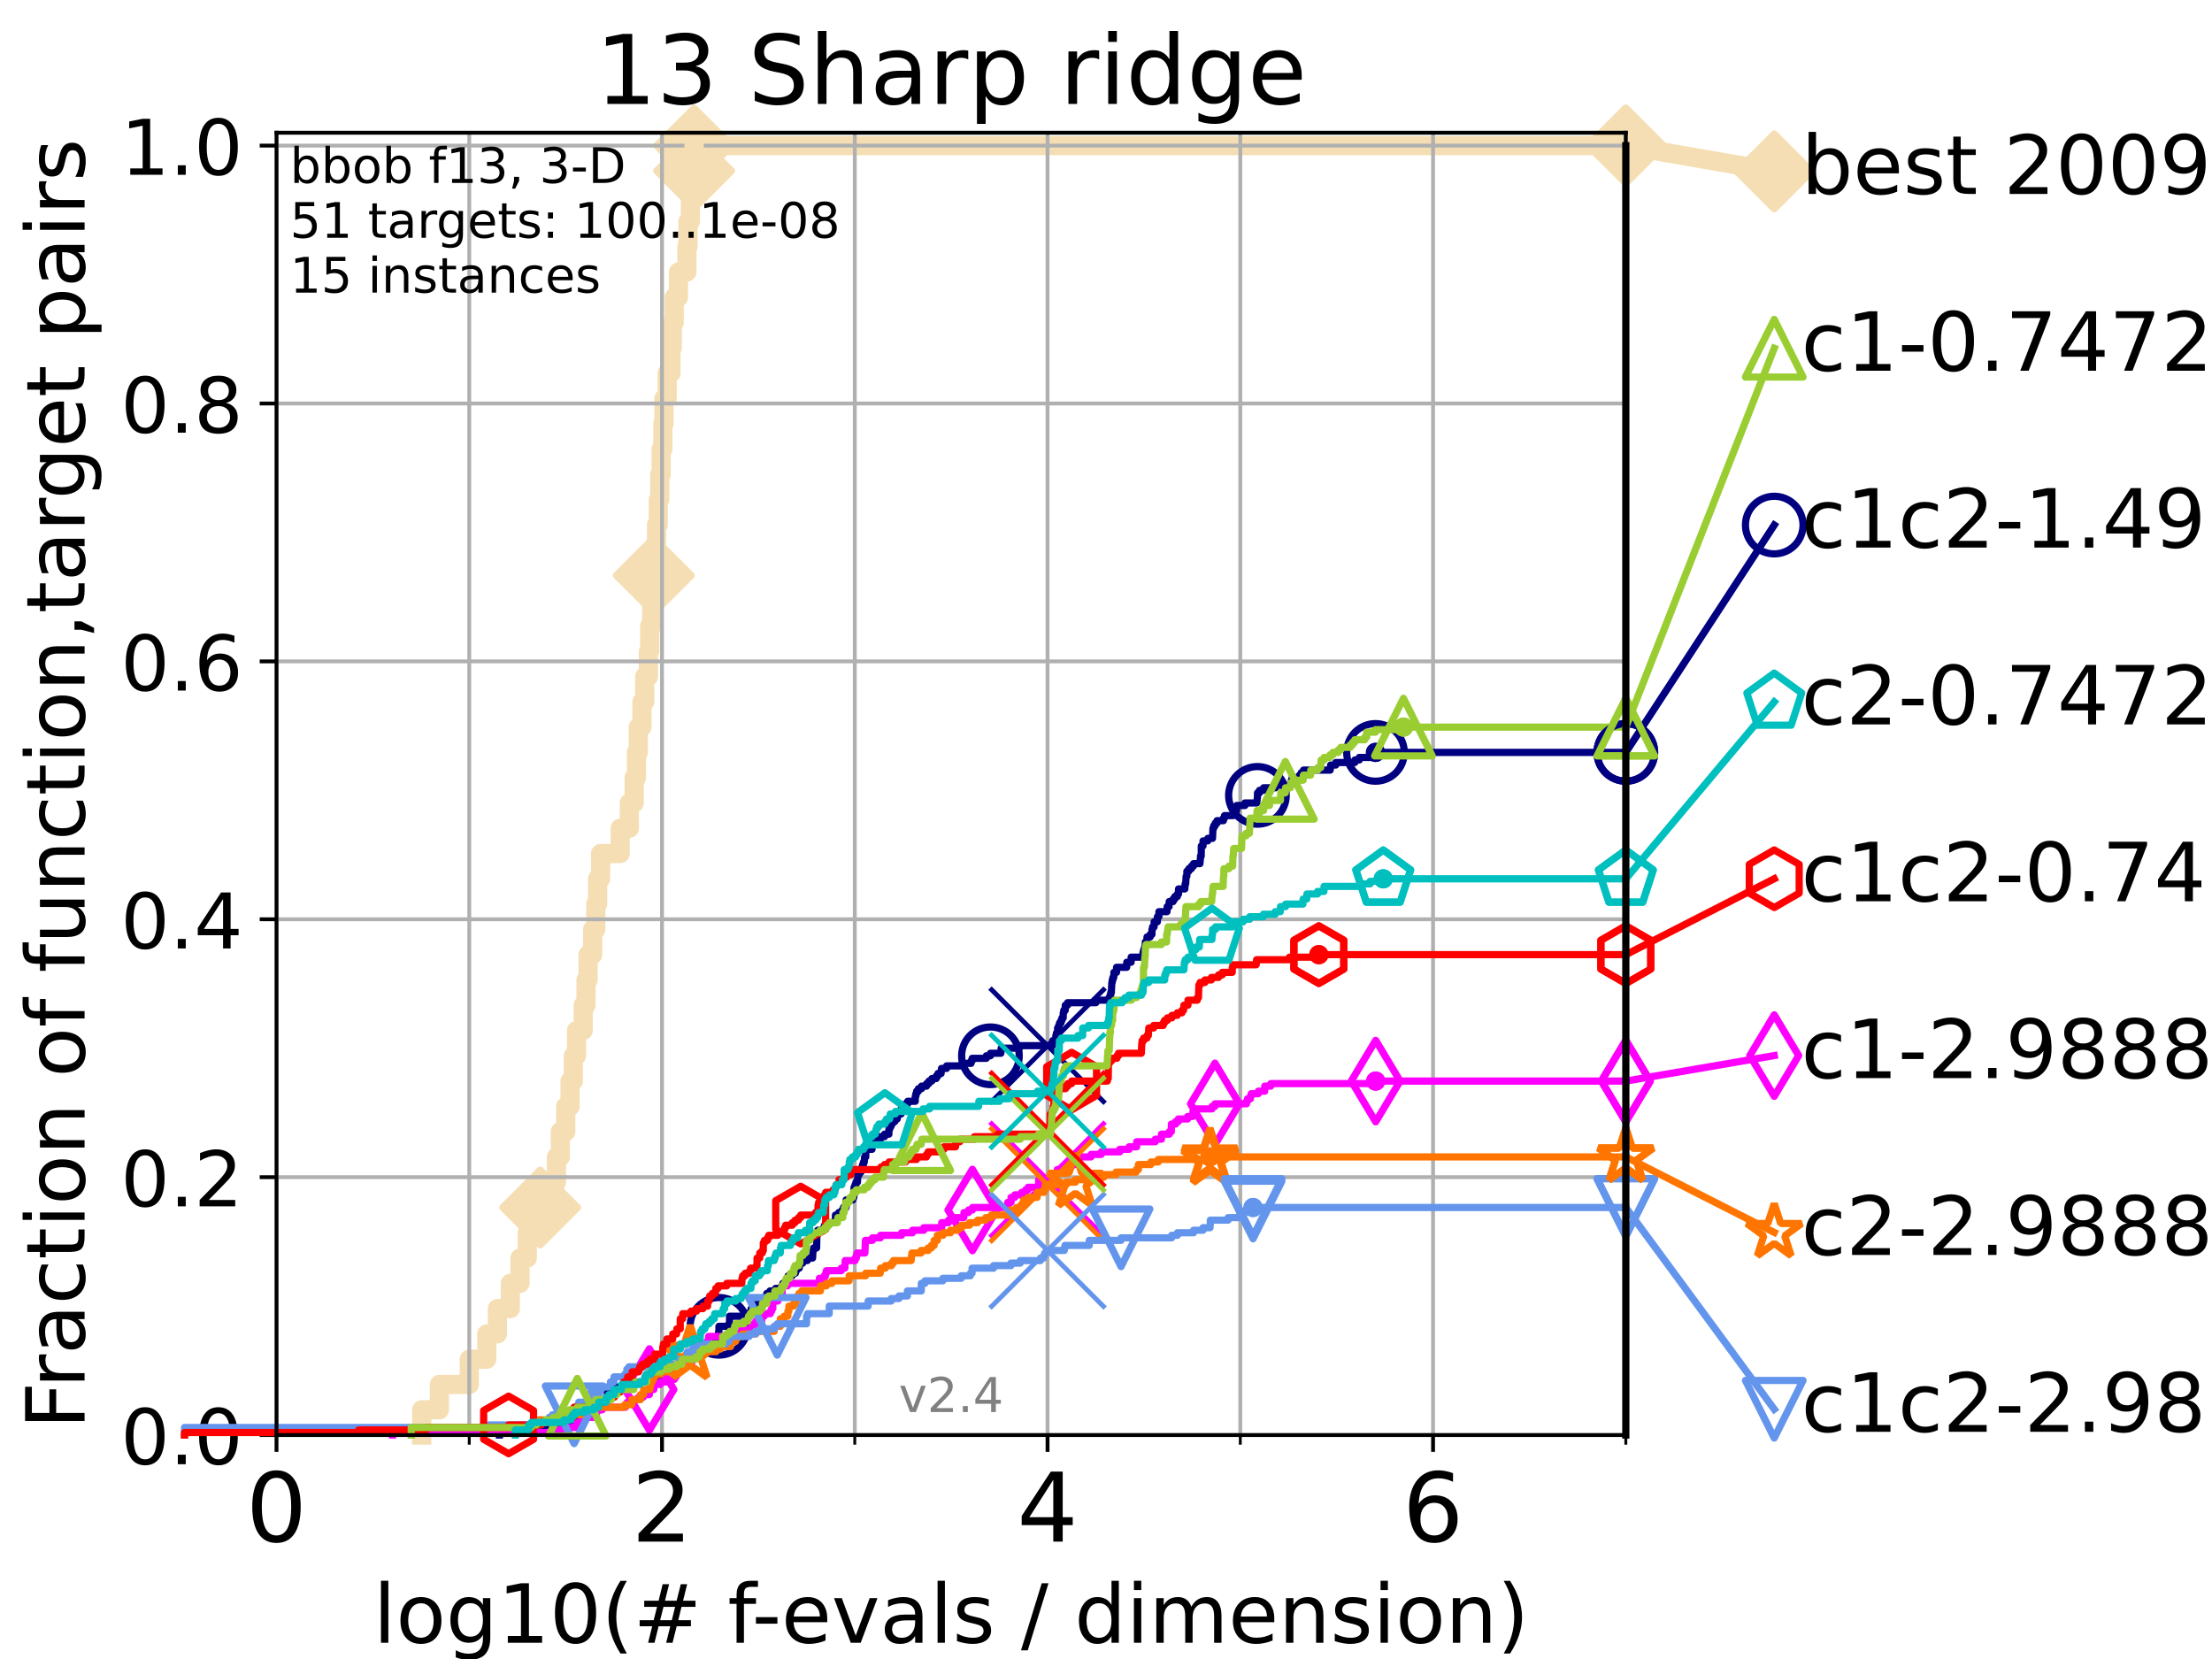<?xml version="1.0" encoding="utf-8" standalone="no"?>
<!DOCTYPE svg PUBLIC "-//W3C//DTD SVG 1.1//EN"
  "http://www.w3.org/Graphics/SVG/1.1/DTD/svg11.dtd">
<!-- Created with matplotlib (https://matplotlib.org/) -->
<svg height="345.6pt" version="1.1" viewBox="0 0 460.8 345.6" width="460.8pt" xmlns="http://www.w3.org/2000/svg" xmlns:xlink="http://www.w3.org/1999/xlink">
 <defs>
  <style type="text/css">*{stroke-linecap:butt;stroke-linejoin:round;}</style>
 </defs>
 <g id="figure_1">
  <g id="patch_1">
   <path d="M 0 345.6 
L 460.8 345.6 
L 460.8 0 
L 0 0 
z
" style="fill:#ffffff;"/>
  </g>
  <g id="axes_1">
   <g id="patch_2">
    <path d="M 57.6 298.944 
L 338.688 298.944 
L 338.688 27.648 
L 57.6 27.648 
z
" style="fill:#ffffff;"/>
   </g>
   <g id="line2d_1">
    <path d="M 87.85 298.944 
L 87.85 293.677 
L 91.535 293.677 
L 91.535 288.41 
L 97.755 288.41 
L 97.755 283.143 
L 101.413 283.143 
L 101.413 277.877 
L 103.623 277.877 
L 103.623 272.61 
L 106.312 272.61 
L 106.312 267.343 
L 108.326 267.343 
L 108.326 262.076 
L 109.843 262.076 
L 109.843 256.809 
L 112.532 256.809 
L 112.532 251.542 
L 114.419 251.542 
L 114.419 246.275 
L 115.918 246.275 
L 115.918 241.009 
L 116.72 241.009 
L 116.72 235.742 
L 117.857 235.742 
L 117.857 230.475 
L 118.752 230.475 
L 118.752 225.208 
L 119.436 225.208 
L 119.436 219.941 
L 120.094 219.941 
L 120.094 214.674 
L 121.49 214.674 
L 121.49 209.407 
L 122.076 209.407 
L 122.076 204.141 
L 122.503 204.141 
L 122.503 198.874 
L 123.461 198.874 
L 123.461 193.607 
L 124.114 193.607 
L 124.114 188.34 
L 124.495 188.34 
L 124.495 183.073 
L 125.111 183.073 
L 125.111 177.806 
L 129.195 177.806 
L 129.195 172.539 
L 131.099 172.539 
L 131.099 167.272 
L 132.101 167.272 
L 132.101 162.006 
L 132.581 162.006 
L 132.581 156.739 
L 132.971 156.739 
L 132.971 151.472 
L 133.726 151.472 
L 133.726 146.205 
L 134.308 146.205 
L 134.308 140.938 
L 135.077 140.938 
L 135.077 135.671 
L 135.348 135.671 
L 135.348 130.404 
L 135.747 130.404 
L 135.747 125.138 
L 136.202 125.138 
L 136.202 119.871 
L 136.457 119.871 
L 136.457 114.604 
L 136.77 114.604 
L 136.77 109.337 
L 137.138 109.337 
L 137.138 104.07 
L 137.439 104.07 
L 137.439 98.803 
L 137.736 98.803 
L 137.736 93.536 
L 138.084 93.536 
L 138.084 88.27 
L 138.313 88.27 
L 138.313 83.003 
L 138.982 83.003 
L 138.982 77.736 
L 139.783 77.736 
L 139.783 72.469 
L 140.042 72.469 
L 140.042 67.202 
L 140.449 67.202 
L 140.449 61.935 
L 141.331 61.935 
L 141.331 56.668 
L 143.101 56.668 
L 143.101 51.402 
L 143.316 51.402 
L 143.316 46.135 
L 143.82 46.135 
L 143.82 40.868 
L 144.31 40.868 
L 144.31 35.601 
L 144.59 35.601 
L 144.59 30.334 
L 338.688 30.334 
" style="fill:none;stroke:#f5deb3;stroke-linecap:square;stroke-width:4;"/>
   </g>
   <g id="line2d_2">
    <defs>
     <path d="M -0 7.778 
L 7.778 0 
L 0 -7.778 
L -7.778 -0 
z
" id="m4072d61327" style="stroke:#f5deb3;stroke-linejoin:miter;stroke-width:1.5;"/>
    </defs>
    <g>
     <use style="fill:#f5deb3;stroke:#f5deb3;stroke-linejoin:miter;stroke-width:1.5;" x="112.532" xlink:href="#m4072d61327" y="251.542"/>
     <use style="fill:#f5deb3;stroke:#f5deb3;stroke-linejoin:miter;stroke-width:1.5;" x="136.202" xlink:href="#m4072d61327" y="119.871"/>
     <use style="fill:#f5deb3;stroke:#f5deb3;stroke-linejoin:miter;stroke-width:1.5;" x="144.59" xlink:href="#m4072d61327" y="35.601"/>
     <use style="fill:#f5deb3;stroke:#f5deb3;stroke-linejoin:miter;stroke-width:1.5;" x="144.59" xlink:href="#m4072d61327" y="30.334"/>
     <use style="fill:#f5deb3;stroke:#f5deb3;stroke-linejoin:miter;stroke-width:1.5;" x="338.688" xlink:href="#m4072d61327" y="30.334"/>
    </g>
   </g>
   <g id="line2d_3">
    <path style="fill:none;stroke:#f5deb3;stroke-linecap:square;stroke-width:4;"/>
    <g/>
   </g>
   <g id="line2d_4">
    <path d="M 338.688 30.334 
L 369.608 35.706 
" style="fill:none;stroke:#f5deb3;stroke-linecap:square;stroke-width:4;"/>
    <g>
     <use style="fill:#f5deb3;stroke:#f5deb3;stroke-linejoin:miter;stroke-width:1.5;" x="338.688" xlink:href="#m4072d61327" y="30.334"/>
     <use style="fill:#f5deb3;stroke:#f5deb3;stroke-linejoin:miter;stroke-width:1.5;" x="369.608" xlink:href="#m4072d61327" y="35.706"/>
    </g>
   </g>
   <g id="matplotlib.axis_1">
    <g id="xtick_1">
     <g id="line2d_5">
      <path clip-path="url(#pfa8c24149c)" d="M 57.6 298.944 
L 57.6 27.648 
" style="fill:none;stroke:#b0b0b0;stroke-linecap:square;stroke-width:0.8;"/>
     </g>
     <g id="line2d_6">
      <defs>
       <path d="M 0 0 
L 0 3.5 
" id="ma3f222fb33" style="stroke:#000000;stroke-width:0.8;"/>
      </defs>
      <g>
       <use style="stroke:#000000;stroke-width:0.8;" x="57.6" xlink:href="#ma3f222fb33" y="298.944"/>
      </g>
     </g>
     <g id="text_1">
      <!-- 0 -->
      <g transform="translate(51.237 321.141)scale(0.2 -0.2)">
       <defs>
        <path d="M 31.781 66.406 
Q 24.172 66.406 20.328 58.906 
Q 16.5 51.422 16.5 36.375 
Q 16.5 21.391 20.328 13.891 
Q 24.172 6.391 31.781 6.391 
Q 39.453 6.391 43.281 13.891 
Q 47.125 21.391 47.125 36.375 
Q 47.125 51.422 43.281 58.906 
Q 39.453 66.406 31.781 66.406 
z
M 31.781 74.219 
Q 44.047 74.219 50.516 64.516 
Q 56.984 54.828 56.984 36.375 
Q 56.984 17.969 50.516 8.266 
Q 44.047 -1.422 31.781 -1.422 
Q 19.531 -1.422 13.062 8.266 
Q 6.594 17.969 6.594 36.375 
Q 6.594 54.828 13.062 64.516 
Q 19.531 74.219 31.781 74.219 
z
" id="DejaVuSans-48"/>
       </defs>
       <use xlink:href="#DejaVuSans-48"/>
      </g>
     </g>
    </g>
    <g id="xtick_2">
     <g id="line2d_7">
      <path clip-path="url(#pfa8c24149c)" d="M 137.911 298.944 
L 137.911 27.648 
" style="fill:none;stroke:#b0b0b0;stroke-linecap:square;stroke-width:0.8;"/>
     </g>
     <g id="line2d_8">
      <g>
       <use style="stroke:#000000;stroke-width:0.8;" x="137.911" xlink:href="#ma3f222fb33" y="298.944"/>
      </g>
     </g>
     <g id="text_2">
      <!-- 2 -->
      <g transform="translate(131.548 321.141)scale(0.2 -0.2)">
       <defs>
        <path d="M 19.188 8.297 
L 53.609 8.297 
L 53.609 0 
L 7.328 0 
L 7.328 8.297 
Q 12.938 14.109 22.625 23.891 
Q 32.328 33.688 34.812 36.531 
Q 39.547 41.844 41.422 45.531 
Q 43.312 49.219 43.312 52.781 
Q 43.312 58.594 39.234 62.25 
Q 35.156 65.922 28.609 65.922 
Q 23.969 65.922 18.812 64.312 
Q 13.672 62.703 7.812 59.422 
L 7.812 69.391 
Q 13.766 71.781 18.938 73 
Q 24.125 74.219 28.422 74.219 
Q 39.75 74.219 46.484 68.547 
Q 53.219 62.891 53.219 53.422 
Q 53.219 48.922 51.531 44.891 
Q 49.859 40.875 45.406 35.406 
Q 44.188 33.984 37.641 27.219 
Q 31.109 20.453 19.188 8.297 
z
" id="DejaVuSans-50"/>
       </defs>
       <use xlink:href="#DejaVuSans-50"/>
      </g>
     </g>
    </g>
    <g id="xtick_3">
     <g id="line2d_9">
      <path clip-path="url(#pfa8c24149c)" d="M 218.222 298.944 
L 218.222 27.648 
" style="fill:none;stroke:#b0b0b0;stroke-linecap:square;stroke-width:0.8;"/>
     </g>
     <g id="line2d_10">
      <g>
       <use style="stroke:#000000;stroke-width:0.8;" x="218.222" xlink:href="#ma3f222fb33" y="298.944"/>
      </g>
     </g>
     <g id="text_3">
      <!-- 4 -->
      <g transform="translate(211.859 321.141)scale(0.2 -0.2)">
       <defs>
        <path d="M 37.797 64.312 
L 12.891 25.391 
L 37.797 25.391 
z
M 35.203 72.906 
L 47.609 72.906 
L 47.609 25.391 
L 58.016 25.391 
L 58.016 17.188 
L 47.609 17.188 
L 47.609 0 
L 37.797 0 
L 37.797 17.188 
L 4.891 17.188 
L 4.891 26.703 
z
" id="DejaVuSans-52"/>
       </defs>
       <use xlink:href="#DejaVuSans-52"/>
      </g>
     </g>
    </g>
    <g id="xtick_4">
     <g id="line2d_11">
      <path clip-path="url(#pfa8c24149c)" d="M 298.533 298.944 
L 298.533 27.648 
" style="fill:none;stroke:#b0b0b0;stroke-linecap:square;stroke-width:0.8;"/>
     </g>
     <g id="line2d_12">
      <g>
       <use style="stroke:#000000;stroke-width:0.8;" x="298.533" xlink:href="#ma3f222fb33" y="298.944"/>
      </g>
     </g>
     <g id="text_4">
      <!-- 6 -->
      <g transform="translate(292.17 321.141)scale(0.2 -0.2)">
       <defs>
        <path d="M 33.016 40.375 
Q 26.375 40.375 22.484 35.828 
Q 18.609 31.297 18.609 23.391 
Q 18.609 15.531 22.484 10.953 
Q 26.375 6.391 33.016 6.391 
Q 39.656 6.391 43.531 10.953 
Q 47.406 15.531 47.406 23.391 
Q 47.406 31.297 43.531 35.828 
Q 39.656 40.375 33.016 40.375 
z
M 52.594 71.297 
L 52.594 62.312 
Q 48.875 64.062 45.094 64.984 
Q 41.312 65.922 37.594 65.922 
Q 27.828 65.922 22.672 59.328 
Q 17.531 52.734 16.797 39.406 
Q 19.672 43.656 24.016 45.922 
Q 28.375 48.188 33.594 48.188 
Q 44.578 48.188 50.953 41.516 
Q 57.328 34.859 57.328 23.391 
Q 57.328 12.156 50.688 5.359 
Q 44.047 -1.422 33.016 -1.422 
Q 20.359 -1.422 13.672 8.266 
Q 6.984 17.969 6.984 36.375 
Q 6.984 53.656 15.188 63.938 
Q 23.391 74.219 37.203 74.219 
Q 40.922 74.219 44.703 73.484 
Q 48.484 72.75 52.594 71.297 
z
" id="DejaVuSans-54"/>
       </defs>
       <use xlink:href="#DejaVuSans-54"/>
      </g>
     </g>
    </g>
    <g id="xtick_5">
     <g id="line2d_13">
      <path clip-path="url(#pfa8c24149c)" d="M 97.755 298.944 
L 97.755 27.648 
" style="fill:none;stroke:#b0b0b0;stroke-linecap:square;stroke-width:0.8;"/>
     </g>
     <g id="line2d_14">
      <defs>
       <path d="M 0 0 
L 0 2 
" id="mb6ba73e7c8" style="stroke:#000000;stroke-width:0.6;"/>
      </defs>
      <g>
       <use style="stroke:#000000;stroke-width:0.6;" x="97.755" xlink:href="#mb6ba73e7c8" y="298.944"/>
      </g>
     </g>
    </g>
    <g id="xtick_6">
     <g id="line2d_15">
      <path clip-path="url(#pfa8c24149c)" d="M 178.066 298.944 
L 178.066 27.648 
" style="fill:none;stroke:#b0b0b0;stroke-linecap:square;stroke-width:0.8;"/>
     </g>
     <g id="line2d_16">
      <g>
       <use style="stroke:#000000;stroke-width:0.6;" x="178.066" xlink:href="#mb6ba73e7c8" y="298.944"/>
      </g>
     </g>
    </g>
    <g id="xtick_7">
     <g id="line2d_17">
      <path clip-path="url(#pfa8c24149c)" d="M 258.377 298.944 
L 258.377 27.648 
" style="fill:none;stroke:#b0b0b0;stroke-linecap:square;stroke-width:0.8;"/>
     </g>
     <g id="line2d_18">
      <g>
       <use style="stroke:#000000;stroke-width:0.6;" x="258.377" xlink:href="#mb6ba73e7c8" y="298.944"/>
      </g>
     </g>
    </g>
    <g id="xtick_8">
     <g id="line2d_19">
      <path clip-path="url(#pfa8c24149c)" d="M 338.688 298.944 
L 338.688 27.648 
" style="fill:none;stroke:#b0b0b0;stroke-linecap:square;stroke-width:0.8;"/>
     </g>
     <g id="line2d_20">
      <g>
       <use style="stroke:#000000;stroke-width:0.6;" x="338.688" xlink:href="#mb6ba73e7c8" y="298.944"/>
      </g>
     </g>
    </g>
    <g id="text_5">
     <!-- log10(# f-evals / dimension) -->
     <g transform="translate(77.764 342.218)scale(0.17 -0.17)">
      <defs>
       <path d="M 9.422 75.984 
L 18.406 75.984 
L 18.406 0 
L 9.422 0 
z
" id="DejaVuSans-108"/>
       <path d="M 30.609 48.391 
Q 23.391 48.391 19.188 42.75 
Q 14.984 37.109 14.984 27.297 
Q 14.984 17.484 19.156 11.844 
Q 23.344 6.203 30.609 6.203 
Q 37.797 6.203 41.984 11.859 
Q 46.188 17.531 46.188 27.297 
Q 46.188 37.016 41.984 42.703 
Q 37.797 48.391 30.609 48.391 
z
M 30.609 56 
Q 42.328 56 49.016 48.375 
Q 55.719 40.766 55.719 27.297 
Q 55.719 13.875 49.016 6.219 
Q 42.328 -1.422 30.609 -1.422 
Q 18.844 -1.422 12.172 6.219 
Q 5.516 13.875 5.516 27.297 
Q 5.516 40.766 12.172 48.375 
Q 18.844 56 30.609 56 
z
" id="DejaVuSans-111"/>
       <path d="M 45.406 27.984 
Q 45.406 37.75 41.375 43.109 
Q 37.359 48.484 30.078 48.484 
Q 22.859 48.484 18.828 43.109 
Q 14.797 37.75 14.797 27.984 
Q 14.797 18.266 18.828 12.891 
Q 22.859 7.516 30.078 7.516 
Q 37.359 7.516 41.375 12.891 
Q 45.406 18.266 45.406 27.984 
z
M 54.391 6.781 
Q 54.391 -7.172 48.188 -13.984 
Q 42 -20.797 29.203 -20.797 
Q 24.469 -20.797 20.266 -20.094 
Q 16.062 -19.391 12.109 -17.922 
L 12.109 -9.188 
Q 16.062 -11.328 19.922 -12.344 
Q 23.781 -13.375 27.781 -13.375 
Q 36.625 -13.375 41.016 -8.766 
Q 45.406 -4.156 45.406 5.172 
L 45.406 9.625 
Q 42.625 4.781 38.281 2.391 
Q 33.938 0 27.875 0 
Q 17.828 0 11.672 7.656 
Q 5.516 15.328 5.516 27.984 
Q 5.516 40.672 11.672 48.328 
Q 17.828 56 27.875 56 
Q 33.938 56 38.281 53.609 
Q 42.625 51.219 45.406 46.391 
L 45.406 54.688 
L 54.391 54.688 
z
" id="DejaVuSans-103"/>
       <path d="M 12.406 8.297 
L 28.516 8.297 
L 28.516 63.922 
L 10.984 60.406 
L 10.984 69.391 
L 28.422 72.906 
L 38.281 72.906 
L 38.281 8.297 
L 54.391 8.297 
L 54.391 0 
L 12.406 0 
z
" id="DejaVuSans-49"/>
       <path d="M 31 75.875 
Q 24.469 64.656 21.281 53.656 
Q 18.109 42.672 18.109 31.391 
Q 18.109 20.125 21.312 9.062 
Q 24.516 -2 31 -13.188 
L 23.188 -13.188 
Q 15.875 -1.703 12.234 9.375 
Q 8.594 20.453 8.594 31.391 
Q 8.594 42.281 12.203 53.312 
Q 15.828 64.359 23.188 75.875 
z
" id="DejaVuSans-40"/>
       <path d="M 51.125 44 
L 36.922 44 
L 32.812 27.688 
L 47.125 27.688 
z
M 43.797 71.781 
L 38.719 51.516 
L 52.984 51.516 
L 58.109 71.781 
L 65.922 71.781 
L 60.891 51.516 
L 76.125 51.516 
L 76.125 44 
L 58.984 44 
L 54.984 27.688 
L 70.516 27.688 
L 70.516 20.219 
L 53.078 20.219 
L 48 0 
L 40.188 0 
L 45.219 20.219 
L 30.906 20.219 
L 25.875 0 
L 18.016 0 
L 23.094 20.219 
L 7.719 20.219 
L 7.719 27.688 
L 24.906 27.688 
L 29 44 
L 13.281 44 
L 13.281 51.516 
L 30.906 51.516 
L 35.891 71.781 
z
" id="DejaVuSans-35"/>
       <path id="DejaVuSans-32"/>
       <path d="M 37.109 75.984 
L 37.109 68.5 
L 28.516 68.5 
Q 23.688 68.5 21.797 66.547 
Q 19.922 64.594 19.922 59.516 
L 19.922 54.688 
L 34.719 54.688 
L 34.719 47.703 
L 19.922 47.703 
L 19.922 0 
L 10.891 0 
L 10.891 47.703 
L 2.297 47.703 
L 2.297 54.688 
L 10.891 54.688 
L 10.891 58.5 
Q 10.891 67.625 15.141 71.797 
Q 19.391 75.984 28.609 75.984 
z
" id="DejaVuSans-102"/>
       <path d="M 4.891 31.391 
L 31.203 31.391 
L 31.203 23.391 
L 4.891 23.391 
z
" id="DejaVuSans-45"/>
       <path d="M 56.203 29.594 
L 56.203 25.203 
L 14.891 25.203 
Q 15.484 15.922 20.484 11.062 
Q 25.484 6.203 34.422 6.203 
Q 39.594 6.203 44.453 7.469 
Q 49.312 8.734 54.109 11.281 
L 54.109 2.781 
Q 49.266 0.734 44.188 -0.344 
Q 39.109 -1.422 33.891 -1.422 
Q 20.797 -1.422 13.156 6.188 
Q 5.516 13.812 5.516 26.812 
Q 5.516 40.234 12.766 48.109 
Q 20.016 56 32.328 56 
Q 43.359 56 49.781 48.891 
Q 56.203 41.797 56.203 29.594 
z
M 47.219 32.234 
Q 47.125 39.594 43.094 43.984 
Q 39.062 48.391 32.422 48.391 
Q 24.906 48.391 20.391 44.141 
Q 15.875 39.891 15.188 32.172 
z
" id="DejaVuSans-101"/>
       <path d="M 2.984 54.688 
L 12.5 54.688 
L 29.594 8.797 
L 46.688 54.688 
L 56.203 54.688 
L 35.688 0 
L 23.484 0 
z
" id="DejaVuSans-118"/>
       <path d="M 34.281 27.484 
Q 23.391 27.484 19.188 25 
Q 14.984 22.516 14.984 16.5 
Q 14.984 11.719 18.141 8.906 
Q 21.297 6.109 26.703 6.109 
Q 34.188 6.109 38.703 11.406 
Q 43.219 16.703 43.219 25.484 
L 43.219 27.484 
z
M 52.203 31.203 
L 52.203 0 
L 43.219 0 
L 43.219 8.297 
Q 40.141 3.328 35.547 0.953 
Q 30.953 -1.422 24.312 -1.422 
Q 15.922 -1.422 10.953 3.297 
Q 6 8.016 6 15.922 
Q 6 25.141 12.172 29.828 
Q 18.359 34.516 30.609 34.516 
L 43.219 34.516 
L 43.219 35.406 
Q 43.219 41.609 39.141 45 
Q 35.062 48.391 27.688 48.391 
Q 23 48.391 18.547 47.266 
Q 14.109 46.141 10.016 43.891 
L 10.016 52.203 
Q 14.938 54.109 19.578 55.047 
Q 24.219 56 28.609 56 
Q 40.484 56 46.344 49.844 
Q 52.203 43.703 52.203 31.203 
z
" id="DejaVuSans-97"/>
       <path d="M 44.281 53.078 
L 44.281 44.578 
Q 40.484 46.531 36.375 47.5 
Q 32.281 48.484 27.875 48.484 
Q 21.188 48.484 17.844 46.438 
Q 14.5 44.391 14.5 40.281 
Q 14.5 37.156 16.891 35.375 
Q 19.281 33.594 26.516 31.984 
L 29.594 31.297 
Q 39.156 29.25 43.188 25.516 
Q 47.219 21.781 47.219 15.094 
Q 47.219 7.469 41.188 3.016 
Q 35.156 -1.422 24.609 -1.422 
Q 20.219 -1.422 15.453 -0.562 
Q 10.688 0.297 5.422 2 
L 5.422 11.281 
Q 10.406 8.688 15.234 7.391 
Q 20.062 6.109 24.812 6.109 
Q 31.156 6.109 34.562 8.281 
Q 37.984 10.453 37.984 14.406 
Q 37.984 18.062 35.516 20.016 
Q 33.062 21.969 24.703 23.781 
L 21.578 24.516 
Q 13.234 26.266 9.516 29.906 
Q 5.812 33.547 5.812 39.891 
Q 5.812 47.609 11.281 51.797 
Q 16.75 56 26.812 56 
Q 31.781 56 36.172 55.266 
Q 40.578 54.547 44.281 53.078 
z
" id="DejaVuSans-115"/>
       <path d="M 25.391 72.906 
L 33.688 72.906 
L 8.297 -9.281 
L 0 -9.281 
z
" id="DejaVuSans-47"/>
       <path d="M 45.406 46.391 
L 45.406 75.984 
L 54.391 75.984 
L 54.391 0 
L 45.406 0 
L 45.406 8.203 
Q 42.578 3.328 38.25 0.953 
Q 33.938 -1.422 27.875 -1.422 
Q 17.969 -1.422 11.734 6.484 
Q 5.516 14.406 5.516 27.297 
Q 5.516 40.188 11.734 48.094 
Q 17.969 56 27.875 56 
Q 33.938 56 38.25 53.625 
Q 42.578 51.266 45.406 46.391 
z
M 14.797 27.297 
Q 14.797 17.391 18.875 11.75 
Q 22.953 6.109 30.078 6.109 
Q 37.203 6.109 41.297 11.75 
Q 45.406 17.391 45.406 27.297 
Q 45.406 37.203 41.297 42.844 
Q 37.203 48.484 30.078 48.484 
Q 22.953 48.484 18.875 42.844 
Q 14.797 37.203 14.797 27.297 
z
" id="DejaVuSans-100"/>
       <path d="M 9.422 54.688 
L 18.406 54.688 
L 18.406 0 
L 9.422 0 
z
M 9.422 75.984 
L 18.406 75.984 
L 18.406 64.594 
L 9.422 64.594 
z
" id="DejaVuSans-105"/>
       <path d="M 52 44.188 
Q 55.375 50.25 60.062 53.125 
Q 64.75 56 71.094 56 
Q 79.641 56 84.281 50.016 
Q 88.922 44.047 88.922 33.016 
L 88.922 0 
L 79.891 0 
L 79.891 32.719 
Q 79.891 40.578 77.094 44.375 
Q 74.312 48.188 68.609 48.188 
Q 61.625 48.188 57.562 43.547 
Q 53.516 38.922 53.516 30.906 
L 53.516 0 
L 44.484 0 
L 44.484 32.719 
Q 44.484 40.625 41.703 44.406 
Q 38.922 48.188 33.109 48.188 
Q 26.219 48.188 22.156 43.531 
Q 18.109 38.875 18.109 30.906 
L 18.109 0 
L 9.078 0 
L 9.078 54.688 
L 18.109 54.688 
L 18.109 46.188 
Q 21.188 51.219 25.484 53.609 
Q 29.781 56 35.688 56 
Q 41.656 56 45.828 52.969 
Q 50 49.953 52 44.188 
z
" id="DejaVuSans-109"/>
       <path d="M 54.891 33.016 
L 54.891 0 
L 45.906 0 
L 45.906 32.719 
Q 45.906 40.484 42.875 44.328 
Q 39.844 48.188 33.797 48.188 
Q 26.516 48.188 22.312 43.547 
Q 18.109 38.922 18.109 30.906 
L 18.109 0 
L 9.078 0 
L 9.078 54.688 
L 18.109 54.688 
L 18.109 46.188 
Q 21.344 51.125 25.703 53.562 
Q 30.078 56 35.797 56 
Q 45.219 56 50.047 50.172 
Q 54.891 44.344 54.891 33.016 
z
" id="DejaVuSans-110"/>
       <path d="M 8.016 75.875 
L 15.828 75.875 
Q 23.141 64.359 26.781 53.312 
Q 30.422 42.281 30.422 31.391 
Q 30.422 20.453 26.781 9.375 
Q 23.141 -1.703 15.828 -13.188 
L 8.016 -13.188 
Q 14.5 -2 17.703 9.062 
Q 20.906 20.125 20.906 31.391 
Q 20.906 42.672 17.703 53.656 
Q 14.5 64.656 8.016 75.875 
z
" id="DejaVuSans-41"/>
      </defs>
      <use xlink:href="#DejaVuSans-108"/>
      <use x="27.783" xlink:href="#DejaVuSans-111"/>
      <use x="88.965" xlink:href="#DejaVuSans-103"/>
      <use x="152.441" xlink:href="#DejaVuSans-49"/>
      <use x="216.064" xlink:href="#DejaVuSans-48"/>
      <use x="279.688" xlink:href="#DejaVuSans-40"/>
      <use x="318.701" xlink:href="#DejaVuSans-35"/>
      <use x="402.49" xlink:href="#DejaVuSans-32"/>
      <use x="434.277" xlink:href="#DejaVuSans-102"/>
      <use x="463.982" xlink:href="#DejaVuSans-45"/>
      <use x="500.066" xlink:href="#DejaVuSans-101"/>
      <use x="561.59" xlink:href="#DejaVuSans-118"/>
      <use x="620.77" xlink:href="#DejaVuSans-97"/>
      <use x="682.049" xlink:href="#DejaVuSans-108"/>
      <use x="709.832" xlink:href="#DejaVuSans-115"/>
      <use x="761.932" xlink:href="#DejaVuSans-32"/>
      <use x="793.719" xlink:href="#DejaVuSans-47"/>
      <use x="827.41" xlink:href="#DejaVuSans-32"/>
      <use x="859.197" xlink:href="#DejaVuSans-100"/>
      <use x="922.674" xlink:href="#DejaVuSans-105"/>
      <use x="950.457" xlink:href="#DejaVuSans-109"/>
      <use x="1047.869" xlink:href="#DejaVuSans-101"/>
      <use x="1109.393" xlink:href="#DejaVuSans-110"/>
      <use x="1172.771" xlink:href="#DejaVuSans-115"/>
      <use x="1224.871" xlink:href="#DejaVuSans-105"/>
      <use x="1252.654" xlink:href="#DejaVuSans-111"/>
      <use x="1313.836" xlink:href="#DejaVuSans-110"/>
      <use x="1377.215" xlink:href="#DejaVuSans-41"/>
     </g>
    </g>
   </g>
   <g id="matplotlib.axis_2">
    <g id="ytick_1">
     <g id="line2d_21">
      <path clip-path="url(#pfa8c24149c)" d="M 57.6 298.944 
L 338.688 298.944 
" style="fill:none;stroke:#b0b0b0;stroke-linecap:square;stroke-width:0.8;"/>
     </g>
     <g id="line2d_22">
      <defs>
       <path d="M 0 0 
L -3.5 0 
" id="m6229e69ee1" style="stroke:#000000;stroke-width:0.8;"/>
      </defs>
      <g>
       <use style="stroke:#000000;stroke-width:0.8;" x="57.6" xlink:href="#m6229e69ee1" y="298.944"/>
      </g>
     </g>
     <g id="text_6">
      <!-- 0.0 -->
      <g transform="translate(25.155 305.023)scale(0.16 -0.16)">
       <defs>
        <path d="M 10.688 12.406 
L 21 12.406 
L 21 0 
L 10.688 0 
z
" id="DejaVuSans-46"/>
       </defs>
       <use xlink:href="#DejaVuSans-48"/>
       <use x="63.623" xlink:href="#DejaVuSans-46"/>
       <use x="95.41" xlink:href="#DejaVuSans-48"/>
      </g>
     </g>
    </g>
    <g id="ytick_2">
     <g id="line2d_23">
      <path clip-path="url(#pfa8c24149c)" d="M 57.6 245.222 
L 338.688 245.222 
" style="fill:none;stroke:#b0b0b0;stroke-linecap:square;stroke-width:0.8;"/>
     </g>
     <g id="line2d_24">
      <g>
       <use style="stroke:#000000;stroke-width:0.8;" x="57.6" xlink:href="#m6229e69ee1" y="245.222"/>
      </g>
     </g>
     <g id="text_7">
      <!-- 0.2 -->
      <g transform="translate(25.155 251.301)scale(0.16 -0.16)">
       <use xlink:href="#DejaVuSans-48"/>
       <use x="63.623" xlink:href="#DejaVuSans-46"/>
       <use x="95.41" xlink:href="#DejaVuSans-50"/>
      </g>
     </g>
    </g>
    <g id="ytick_3">
     <g id="line2d_25">
      <path clip-path="url(#pfa8c24149c)" d="M 57.6 191.5 
L 338.688 191.5 
" style="fill:none;stroke:#b0b0b0;stroke-linecap:square;stroke-width:0.8;"/>
     </g>
     <g id="line2d_26">
      <g>
       <use style="stroke:#000000;stroke-width:0.8;" x="57.6" xlink:href="#m6229e69ee1" y="191.5"/>
      </g>
     </g>
     <g id="text_8">
      <!-- 0.4 -->
      <g transform="translate(25.155 197.579)scale(0.16 -0.16)">
       <use xlink:href="#DejaVuSans-48"/>
       <use x="63.623" xlink:href="#DejaVuSans-46"/>
       <use x="95.41" xlink:href="#DejaVuSans-52"/>
      </g>
     </g>
    </g>
    <g id="ytick_4">
     <g id="line2d_27">
      <path clip-path="url(#pfa8c24149c)" d="M 57.6 137.778 
L 338.688 137.778 
" style="fill:none;stroke:#b0b0b0;stroke-linecap:square;stroke-width:0.8;"/>
     </g>
     <g id="line2d_28">
      <g>
       <use style="stroke:#000000;stroke-width:0.8;" x="57.6" xlink:href="#m6229e69ee1" y="137.778"/>
      </g>
     </g>
     <g id="text_9">
      <!-- 0.6 -->
      <g transform="translate(25.155 143.857)scale(0.16 -0.16)">
       <use xlink:href="#DejaVuSans-48"/>
       <use x="63.623" xlink:href="#DejaVuSans-46"/>
       <use x="95.41" xlink:href="#DejaVuSans-54"/>
      </g>
     </g>
    </g>
    <g id="ytick_5">
     <g id="line2d_29">
      <path clip-path="url(#pfa8c24149c)" d="M 57.6 84.056 
L 338.688 84.056 
" style="fill:none;stroke:#b0b0b0;stroke-linecap:square;stroke-width:0.8;"/>
     </g>
     <g id="line2d_30">
      <g>
       <use style="stroke:#000000;stroke-width:0.8;" x="57.6" xlink:href="#m6229e69ee1" y="84.056"/>
      </g>
     </g>
     <g id="text_10">
      <!-- 0.8 -->
      <g transform="translate(25.155 90.135)scale(0.16 -0.16)">
       <defs>
        <path d="M 31.781 34.625 
Q 24.75 34.625 20.719 30.859 
Q 16.703 27.094 16.703 20.516 
Q 16.703 13.922 20.719 10.156 
Q 24.75 6.391 31.781 6.391 
Q 38.812 6.391 42.859 10.172 
Q 46.922 13.969 46.922 20.516 
Q 46.922 27.094 42.891 30.859 
Q 38.875 34.625 31.781 34.625 
z
M 21.922 38.812 
Q 15.578 40.375 12.031 44.719 
Q 8.5 49.078 8.5 55.328 
Q 8.5 64.062 14.719 69.141 
Q 20.953 74.219 31.781 74.219 
Q 42.672 74.219 48.875 69.141 
Q 55.078 64.062 55.078 55.328 
Q 55.078 49.078 51.531 44.719 
Q 48 40.375 41.703 38.812 
Q 48.828 37.156 52.797 32.312 
Q 56.781 27.484 56.781 20.516 
Q 56.781 9.906 50.312 4.234 
Q 43.844 -1.422 31.781 -1.422 
Q 19.734 -1.422 13.25 4.234 
Q 6.781 9.906 6.781 20.516 
Q 6.781 27.484 10.781 32.312 
Q 14.797 37.156 21.922 38.812 
z
M 18.312 54.391 
Q 18.312 48.734 21.844 45.562 
Q 25.391 42.391 31.781 42.391 
Q 38.141 42.391 41.719 45.562 
Q 45.312 48.734 45.312 54.391 
Q 45.312 60.062 41.719 63.234 
Q 38.141 66.406 31.781 66.406 
Q 25.391 66.406 21.844 63.234 
Q 18.312 60.062 18.312 54.391 
z
" id="DejaVuSans-56"/>
       </defs>
       <use xlink:href="#DejaVuSans-48"/>
       <use x="63.623" xlink:href="#DejaVuSans-46"/>
       <use x="95.41" xlink:href="#DejaVuSans-56"/>
      </g>
     </g>
    </g>
    <g id="ytick_6">
     <g id="line2d_31">
      <path clip-path="url(#pfa8c24149c)" d="M 57.6 30.334 
L 338.688 30.334 
" style="fill:none;stroke:#b0b0b0;stroke-linecap:square;stroke-width:0.8;"/>
     </g>
     <g id="line2d_32">
      <g>
       <use style="stroke:#000000;stroke-width:0.8;" x="57.6" xlink:href="#m6229e69ee1" y="30.334"/>
      </g>
     </g>
     <g id="text_11">
      <!-- 1.0 -->
      <g transform="translate(25.155 36.413)scale(0.16 -0.16)">
       <use xlink:href="#DejaVuSans-49"/>
       <use x="63.623" xlink:href="#DejaVuSans-46"/>
       <use x="95.41" xlink:href="#DejaVuSans-48"/>
      </g>
     </g>
    </g>
    <g id="text_12">
     <!-- Fraction of function,target pairs -->
     <g transform="translate(17.62 297.681)rotate(-90)scale(0.17 -0.17)">
      <defs>
       <path d="M 9.812 72.906 
L 51.703 72.906 
L 51.703 64.594 
L 19.672 64.594 
L 19.672 43.109 
L 48.578 43.109 
L 48.578 34.812 
L 19.672 34.812 
L 19.672 0 
L 9.812 0 
z
" id="DejaVuSans-70"/>
       <path d="M 41.109 46.297 
Q 39.594 47.172 37.812 47.578 
Q 36.031 48 33.891 48 
Q 26.266 48 22.188 43.047 
Q 18.109 38.094 18.109 28.812 
L 18.109 0 
L 9.078 0 
L 9.078 54.688 
L 18.109 54.688 
L 18.109 46.188 
Q 20.953 51.172 25.484 53.578 
Q 30.031 56 36.531 56 
Q 37.453 56 38.578 55.875 
Q 39.703 55.766 41.062 55.516 
z
" id="DejaVuSans-114"/>
       <path d="M 48.781 52.594 
L 48.781 44.188 
Q 44.969 46.297 41.141 47.344 
Q 37.312 48.391 33.406 48.391 
Q 24.656 48.391 19.812 42.844 
Q 14.984 37.312 14.984 27.297 
Q 14.984 17.281 19.812 11.734 
Q 24.656 6.203 33.406 6.203 
Q 37.312 6.203 41.141 7.25 
Q 44.969 8.297 48.781 10.406 
L 48.781 2.094 
Q 45.016 0.344 40.984 -0.531 
Q 36.969 -1.422 32.422 -1.422 
Q 20.062 -1.422 12.781 6.344 
Q 5.516 14.109 5.516 27.297 
Q 5.516 40.672 12.859 48.328 
Q 20.219 56 33.016 56 
Q 37.156 56 41.109 55.141 
Q 45.062 54.297 48.781 52.594 
z
" id="DejaVuSans-99"/>
       <path d="M 18.312 70.219 
L 18.312 54.688 
L 36.812 54.688 
L 36.812 47.703 
L 18.312 47.703 
L 18.312 18.016 
Q 18.312 11.328 20.141 9.422 
Q 21.969 7.516 27.594 7.516 
L 36.812 7.516 
L 36.812 0 
L 27.594 0 
Q 17.188 0 13.234 3.875 
Q 9.281 7.766 9.281 18.016 
L 9.281 47.703 
L 2.688 47.703 
L 2.688 54.688 
L 9.281 54.688 
L 9.281 70.219 
z
" id="DejaVuSans-116"/>
       <path d="M 8.5 21.578 
L 8.5 54.688 
L 17.484 54.688 
L 17.484 21.922 
Q 17.484 14.156 20.5 10.266 
Q 23.531 6.391 29.594 6.391 
Q 36.859 6.391 41.078 11.031 
Q 45.312 15.672 45.312 23.688 
L 45.312 54.688 
L 54.297 54.688 
L 54.297 0 
L 45.312 0 
L 45.312 8.406 
Q 42.047 3.422 37.719 1 
Q 33.406 -1.422 27.688 -1.422 
Q 18.266 -1.422 13.375 4.438 
Q 8.5 10.297 8.5 21.578 
z
M 31.109 56 
z
" id="DejaVuSans-117"/>
       <path d="M 11.719 12.406 
L 22.016 12.406 
L 22.016 4 
L 14.016 -11.625 
L 7.719 -11.625 
L 11.719 4 
z
" id="DejaVuSans-44"/>
       <path d="M 18.109 8.203 
L 18.109 -20.797 
L 9.078 -20.797 
L 9.078 54.688 
L 18.109 54.688 
L 18.109 46.391 
Q 20.953 51.266 25.266 53.625 
Q 29.594 56 35.594 56 
Q 45.562 56 51.781 48.094 
Q 58.016 40.188 58.016 27.297 
Q 58.016 14.406 51.781 6.484 
Q 45.562 -1.422 35.594 -1.422 
Q 29.594 -1.422 25.266 0.953 
Q 20.953 3.328 18.109 8.203 
z
M 48.688 27.297 
Q 48.688 37.203 44.609 42.844 
Q 40.531 48.484 33.406 48.484 
Q 26.266 48.484 22.188 42.844 
Q 18.109 37.203 18.109 27.297 
Q 18.109 17.391 22.188 11.75 
Q 26.266 6.109 33.406 6.109 
Q 40.531 6.109 44.609 11.75 
Q 48.688 17.391 48.688 27.297 
z
" id="DejaVuSans-112"/>
      </defs>
      <use xlink:href="#DejaVuSans-70"/>
      <use x="50.27" xlink:href="#DejaVuSans-114"/>
      <use x="91.383" xlink:href="#DejaVuSans-97"/>
      <use x="152.662" xlink:href="#DejaVuSans-99"/>
      <use x="207.643" xlink:href="#DejaVuSans-116"/>
      <use x="246.852" xlink:href="#DejaVuSans-105"/>
      <use x="274.635" xlink:href="#DejaVuSans-111"/>
      <use x="335.816" xlink:href="#DejaVuSans-110"/>
      <use x="399.195" xlink:href="#DejaVuSans-32"/>
      <use x="430.982" xlink:href="#DejaVuSans-111"/>
      <use x="492.164" xlink:href="#DejaVuSans-102"/>
      <use x="527.369" xlink:href="#DejaVuSans-32"/>
      <use x="559.156" xlink:href="#DejaVuSans-102"/>
      <use x="594.361" xlink:href="#DejaVuSans-117"/>
      <use x="657.74" xlink:href="#DejaVuSans-110"/>
      <use x="721.119" xlink:href="#DejaVuSans-99"/>
      <use x="776.1" xlink:href="#DejaVuSans-116"/>
      <use x="815.309" xlink:href="#DejaVuSans-105"/>
      <use x="843.092" xlink:href="#DejaVuSans-111"/>
      <use x="904.273" xlink:href="#DejaVuSans-110"/>
      <use x="967.652" xlink:href="#DejaVuSans-44"/>
      <use x="999.439" xlink:href="#DejaVuSans-116"/>
      <use x="1038.648" xlink:href="#DejaVuSans-97"/>
      <use x="1099.928" xlink:href="#DejaVuSans-114"/>
      <use x="1139.291" xlink:href="#DejaVuSans-103"/>
      <use x="1202.768" xlink:href="#DejaVuSans-101"/>
      <use x="1264.291" xlink:href="#DejaVuSans-116"/>
      <use x="1303.5" xlink:href="#DejaVuSans-32"/>
      <use x="1335.287" xlink:href="#DejaVuSans-112"/>
      <use x="1398.764" xlink:href="#DejaVuSans-97"/>
      <use x="1460.043" xlink:href="#DejaVuSans-105"/>
      <use x="1487.826" xlink:href="#DejaVuSans-114"/>
      <use x="1528.939" xlink:href="#DejaVuSans-115"/>
     </g>
    </g>
   </g>
   <g id="line2d_33">
    <defs>
     <path d="M 0 1.5 
C 0.398 1.5 0.779 1.342 1.061 1.061 
C 1.342 0.779 1.5 0.398 1.5 0 
C 1.5 -0.398 1.342 -0.779 1.061 -1.061 
C 0.779 -1.342 0.398 -1.5 0 -1.5 
C -0.398 -1.5 -0.779 -1.342 -1.061 -1.061 
C -1.342 -0.779 -1.5 -0.398 -1.5 0 
C -1.5 0.398 -1.342 0.779 -1.061 1.061 
C -0.779 1.342 -0.398 1.5 0 1.5 
z
" id="me0641c06ae" style="stroke:#f5deb3;"/>
    </defs>
    <g>
     <use style="fill:#f5deb3;stroke:#f5deb3;" x="144.59" xlink:href="#me0641c06ae" y="30.334"/>
     <use style="fill:#f5deb3;stroke:#f5deb3;" x="144.59" xlink:href="#me0641c06ae" y="30.334"/>
    </g>
   </g>
   <g id="line2d_34">
    <defs>
     <path d="M 0 1.5 
C 0.398 1.5 0.779 1.342 1.061 1.061 
C 1.342 0.779 1.5 0.398 1.5 0 
C 1.5 -0.398 1.342 -0.779 1.061 -1.061 
C 0.779 -1.342 0.398 -1.5 0 -1.5 
C -0.398 -1.5 -0.779 -1.342 -1.061 -1.061 
C -1.342 -0.779 -1.5 -0.398 -1.5 0 
C -1.5 0.398 -1.342 0.779 -1.061 1.061 
C -0.779 1.342 -0.398 1.5 0 1.5 
z
" id="mc8d893db7f" style="stroke:#000080;"/>
    </defs>
    <g>
     <use style="fill:#000080;stroke:#000080;" x="286.539" xlink:href="#mc8d893db7f" y="156.739"/>
     <use style="fill:#000080;stroke:#000080;" x="286.539" xlink:href="#mc8d893db7f" y="156.739"/>
    </g>
   </g>
   <g id="line2d_35">
    <path d="M 104.034 298.944 
L 104.034 297.891 
L 108.64 297.891 
L 108.64 297.364 
L 119.097 297.364 
L 119.097 296.837 
L 119.603 296.837 
L 119.603 295.784 
L 120.572 295.784 
L 120.572 295.257 
L 122.643 295.257 
L 122.643 294.731 
L 123.327 294.731 
L 123.327 294.204 
L 124.242 294.204 
L 124.242 293.677 
L 125.111 293.677 
L 125.111 293.15 
L 125.939 293.15 
L 125.939 292.624 
L 126.054 292.624 
L 126.054 291.57 
L 126.507 291.57 
L 126.507 289.99 
L 127.695 289.99 
L 127.695 289.464 
L 128.006 289.464 
L 128.006 288.937 
L 130.398 288.937 
L 130.398 288.41 
L 131.607 288.41 
L 131.607 287.884 
L 134.87 287.884 
L 134.87 287.357 
L 135.077 287.357 
L 135.077 286.83 
L 137.199 286.83 
L 137.199 286.304 
L 138.027 286.304 
L 138.027 285.777 
L 138.817 285.777 
L 138.817 284.723 
L 139.036 284.723 
L 139.036 284.197 
L 143.903 284.197 
L 143.944 282.617 
L 145.175 282.617 
L 145.175 282.09 
L 145.327 282.09 
L 145.327 281.563 
L 146.252 281.563 
L 146.252 281.037 
L 147.436 281.037 
L 147.436 280.51 
L 149.074 280.51 
L 149.104 278.93 
L 149.347 278.93 
L 149.347 278.403 
L 149.617 278.403 
L 149.706 277.35 
L 149.765 277.35 
L 149.765 276.296 
L 151.819 276.296 
L 151.819 275.77 
L 151.975 275.77 
L 151.975 274.19 
L 156.257 274.19 
L 156.318 273.136 
L 156.479 273.136 
L 156.479 272.61 
L 157.263 272.61 
L 157.263 271.556 
L 158.049 271.556 
L 158.049 271.03 
L 158.732 271.03 
L 158.732 270.503 
L 159.524 270.503 
L 159.524 269.976 
L 159.725 269.976 
L 159.725 269.45 
L 160.394 269.45 
L 160.394 268.923 
L 161.571 268.923 
L 161.571 268.396 
L 162.854 268.396 
L 162.854 267.87 
L 163.089 267.87 
L 163.089 267.343 
L 163.656 267.343 
L 163.656 266.816 
L 164.063 266.816 
L 164.063 266.289 
L 164.192 266.289 
L 164.192 265.763 
L 165.035 265.763 
L 165.035 265.236 
L 165.709 265.236 
L 165.709 264.709 
L 165.92 264.709 
L 165.92 264.183 
L 166.494 264.183 
L 166.494 263.656 
L 166.64 263.656 
L 166.64 263.129 
L 167.223 263.129 
L 167.223 262.603 
L 168.182 262.603 
L 168.182 262.076 
L 169.274 262.076 
L 169.36 260.496 
L 169.484 260.496 
L 169.484 259.969 
L 170.119 259.969 
L 170.174 257.336 
L 170.283 257.336 
L 170.338 256.282 
L 171.561 256.282 
L 171.561 255.756 
L 171.763 255.756 
L 171.763 255.229 
L 172.118 255.229 
L 172.118 254.702 
L 174 254.702 
L 174.036 253.122 
L 174.719 253.122 
L 174.719 252.596 
L 175.436 252.596 
L 175.436 252.069 
L 175.698 252.069 
L 175.698 251.542 
L 176.261 251.542 
L 176.261 249.962 
L 177.66 249.962 
L 177.66 249.436 
L 177.873 249.436 
L 177.914 247.329 
L 178.124 247.329 
L 178.124 246.802 
L 178.309 246.802 
L 178.309 246.275 
L 178.621 246.275 
L 178.717 244.695 
L 178.994 244.695 
L 178.994 244.169 
L 179.376 244.169 
L 179.376 243.642 
L 179.537 243.642 
L 179.537 243.115 
L 179.702 243.115 
L 179.702 242.589 
L 179.886 242.589 
L 179.886 242.062 
L 180.048 242.062 
L 180.11 241.009 
L 180.356 241.009 
L 180.356 239.428 
L 181.662 239.428 
L 181.662 238.375 
L 181.864 238.375 
L 181.864 237.848 
L 182.299 237.848 
L 182.299 237.322 
L 183.39 237.322 
L 183.39 236.795 
L 184.263 236.795 
L 184.263 236.268 
L 185.176 236.268 
L 185.176 235.215 
L 185.353 235.215 
L 185.353 234.688 
L 185.6 234.688 
L 185.6 234.162 
L 185.881 234.162 
L 185.881 233.635 
L 186.426 233.635 
L 186.426 233.108 
L 186.905 233.108 
L 186.905 232.582 
L 187.065 232.582 
L 187.065 232.055 
L 187.729 232.055 
L 187.729 231.001 
L 188.112 231.001 
L 188.112 230.475 
L 188.631 230.475 
L 188.631 229.948 
L 189.084 229.948 
L 189.084 229.421 
L 190.667 229.421 
L 190.667 228.368 
L 190.791 228.368 
L 190.791 227.841 
L 190.95 227.841 
L 190.95 227.315 
L 191.323 227.315 
L 191.323 226.788 
L 191.974 226.788 
L 191.974 226.261 
L 193.019 226.261 
L 193.019 225.735 
L 193.507 225.735 
L 193.507 225.208 
L 194.115 225.208 
L 194.115 224.681 
L 195.033 224.681 
L 195.033 224.155 
L 195.392 224.155 
L 195.392 223.628 
L 196.049 223.628 
L 196.13 222.575 
L 197.198 222.575 
L 197.198 222.048 
L 200.361 222.048 
L 200.361 221.521 
L 202.284 221.521 
L 202.284 220.994 
L 202.523 220.994 
L 202.523 220.468 
L 205.469 220.468 
L 205.469 219.941 
L 206.325 219.941 
L 206.325 219.414 
L 208.502 219.414 
L 208.553 218.361 
L 212.357 218.361 
L 212.357 217.834 
L 219.244 217.834 
L 219.307 216.781 
L 219.941 216.781 
L 219.95 215.728 
L 220.074 215.728 
L 220.074 215.201 
L 220.314 215.201 
L 220.314 214.148 
L 220.547 214.148 
L 220.547 213.621 
L 220.72 213.621 
L 220.72 213.094 
L 221.02 213.094 
L 221.02 212.567 
L 221.227 212.567 
L 221.227 212.041 
L 221.488 212.041 
L 221.488 210.987 
L 221.602 210.987 
L 221.602 210.461 
L 221.913 210.461 
L 221.913 209.407 
L 222.391 209.407 
L 222.391 208.881 
L 228.291 208.881 
L 228.291 208.354 
L 231.015 208.354 
L 231.015 207.827 
L 231.26 207.827 
L 231.26 207.301 
L 231.387 207.301 
L 231.387 206.774 
L 231.511 206.774 
L 231.617 204.667 
L 231.697 204.667 
L 231.697 204.141 
L 231.839 204.141 
L 231.839 203.614 
L 232.019 203.614 
L 232.046 202.56 
L 232.598 202.56 
L 232.598 201.507 
L 234.713 201.507 
L 234.724 200.454 
L 235.636 200.454 
L 235.636 199.4 
L 238.02 199.4 
L 238.117 198.347 
L 238.254 198.347 
L 238.254 197.82 
L 238.441 197.82 
L 238.441 197.294 
L 238.582 197.294 
L 238.582 196.24 
L 238.884 196.24 
L 238.946 195.187 
L 239.597 195.187 
L 239.597 194.66 
L 239.976 194.66 
L 239.976 193.607 
L 240.096 193.607 
L 240.096 193.08 
L 240.428 193.08 
L 240.428 192.027 
L 241.106 192.027 
L 241.106 190.973 
L 241.418 190.973 
L 241.418 189.92 
L 243.105 189.92 
L 243.14 188.867 
L 243.537 188.867 
L 243.561 187.813 
L 244.379 187.813 
L 244.379 187.287 
L 244.738 187.287 
L 244.738 186.76 
L 245.263 186.76 
L 245.263 186.233 
L 245.51 186.233 
L 245.51 185.18 
L 246.824 185.18 
L 246.886 184.126 
L 246.998 184.126 
L 247.092 182.546 
L 247.245 182.546 
L 247.245 181.493 
L 247.652 181.493 
L 247.652 180.966 
L 248.191 180.966 
L 248.191 180.44 
L 248.618 180.44 
L 248.618 179.913 
L 249.967 179.913 
L 250.057 178.86 
L 250.08 178.86 
L 250.08 178.333 
L 250.237 178.333 
L 250.253 176.226 
L 250.612 176.226 
L 250.612 175.173 
L 251.604 175.173 
L 251.604 174.646 
L 252.585 174.646 
L 252.682 172.539 
L 252.842 172.539 
L 252.842 172.013 
L 253.141 172.013 
L 253.141 171.486 
L 253.528 171.486 
L 253.528 170.959 
L 254.861 170.959 
L 254.861 170.433 
L 255.089 170.433 
L 255.089 169.906 
L 256.874 169.906 
L 256.874 169.379 
L 257.3 169.379 
L 257.3 168.853 
L 257.616 168.853 
L 257.619 167.799 
L 259.354 167.799 
L 259.354 167.272 
L 261.808 167.272 
L 261.918 166.219 
L 261.945 166.219 
L 261.961 165.166 
L 262.374 165.166 
L 262.374 164.639 
L 263.227 164.639 
L 263.227 164.112 
L 265.695 164.112 
L 265.695 163.586 
L 268.899 163.586 
L 268.899 163.059 
L 269.017 163.059 
L 269.017 162.532 
L 269.177 162.532 
L 269.177 162.006 
L 270.709 162.006 
L 270.709 161.479 
L 271.077 161.479 
L 271.077 160.952 
L 271.539 160.952 
L 271.539 160.426 
L 277.107 160.426 
L 277.188 159.372 
L 278.266 159.372 
L 278.266 158.846 
L 282.237 158.846 
L 282.237 158.319 
L 283.156 158.319 
L 283.156 157.792 
L 285.516 157.792 
L 285.516 157.265 
L 286.539 157.265 
L 286.539 156.739 
L 338.688 156.739 
L 338.688 156.739 
" style="fill:none;stroke:#000080;stroke-linecap:square;stroke-width:1.5;"/>
   </g>
   <g id="line2d_36">
    <defs>
     <path d="M 0 6 
C 1.591 6 3.117 5.368 4.243 4.243 
C 5.368 3.117 6 1.591 6 0 
C 6 -1.591 5.368 -3.117 4.243 -4.243 
C 3.117 -5.368 1.591 -6 0 -6 
C -1.591 -6 -3.117 -5.368 -4.243 -4.243 
C -5.368 -3.117 -6 -1.591 -6 0 
C -6 1.591 -5.368 3.117 -4.243 4.243 
C -3.117 5.368 -1.591 6 0 6 
z
" id="m708d56bd63" style="stroke:#000080;stroke-width:1.5;"/>
    </defs>
    <g>
     <use style="fill-opacity:0;stroke:#000080;stroke-width:1.5;" x="149.765" xlink:href="#m708d56bd63" y="276.296"/>
     <use style="fill-opacity:0;stroke:#000080;stroke-width:1.5;" x="206.325" xlink:href="#m708d56bd63" y="219.941"/>
     <use style="fill-opacity:0;stroke:#000080;stroke-width:1.5;" x="261.945" xlink:href="#m708d56bd63" y="165.692"/>
     <use style="fill-opacity:0;stroke:#000080;stroke-width:1.5;" x="286.539" xlink:href="#m708d56bd63" y="156.739"/>
     <use style="fill-opacity:0;stroke:#000080;stroke-width:1.5;" x="338.688" xlink:href="#m708d56bd63" y="156.739"/>
    </g>
   </g>
   <g id="line2d_37">
    <path style="fill:none;stroke:#000080;stroke-linecap:square;stroke-width:1.5;"/>
    <g/>
   </g>
   <g id="line2d_38">
    <path clip-path="url(#pfa8c24149c)" d="M 218.222 217.834 
" style="fill:none;stroke:#000080;stroke-linecap:square;stroke-width:1.5;"/>
    <defs>
     <path d="M -12 12 
L 12 -12 
M -12 -12 
L 12 12 
" id="m8e05df7bbd" style="stroke:#000080;"/>
    </defs>
    <g clip-path="url(#pfa8c24149c)">
     <use style="fill:#000080;stroke:#000080;" x="218.222" xlink:href="#m8e05df7bbd" y="217.834"/>
    </g>
   </g>
   <g id="line2d_39">
    <defs>
     <path d="M 0 1.5 
C 0.398 1.5 0.779 1.342 1.061 1.061 
C 1.342 0.779 1.5 0.398 1.5 0 
C 1.5 -0.398 1.342 -0.779 1.061 -1.061 
C 0.779 -1.342 0.398 -1.5 0 -1.5 
C -0.398 -1.5 -0.779 -1.342 -1.061 -1.061 
C -1.342 -0.779 -1.5 -0.398 -1.5 0 
C -1.5 0.398 -1.342 0.779 -1.061 1.061 
C -0.779 1.342 -0.398 1.5 0 1.5 
z
" id="md145e146ba" style="stroke:#ff00ff;"/>
    </defs>
    <g>
     <use style="fill:#ff00ff;stroke:#ff00ff;" x="286.58" xlink:href="#md145e146ba" y="225.208"/>
     <use style="fill:#ff00ff;stroke:#ff00ff;" x="286.58" xlink:href="#md145e146ba" y="225.208"/>
    </g>
   </g>
   <g id="line2d_40">
    <path d="M 81.776 298.944 
L 81.776 298.417 
L 116.122 298.417 
L 116.122 297.891 
L 117.486 297.891 
L 117.486 297.364 
L 120.094 297.364 
L 120.094 296.311 
L 121.34 296.311 
L 121.34 295.784 
L 121.931 295.784 
L 121.931 295.257 
L 124.242 295.257 
L 124.242 293.677 
L 125.471 293.677 
L 125.471 293.15 
L 130.309 293.15 
L 130.309 292.624 
L 130.665 292.624 
L 130.665 292.097 
L 131.938 292.097 
L 131.938 291.57 
L 133.048 291.57 
L 133.048 291.044 
L 134.019 291.044 
L 134.019 290.517 
L 135.281 290.517 
L 135.281 289.464 
L 136.202 289.464 
L 136.202 288.41 
L 137.559 288.41 
L 137.559 287.884 
L 139.678 287.884 
L 139.678 287.357 
L 140.499 287.357 
L 140.499 286.83 
L 140.847 286.83 
L 140.847 285.25 
L 141.09 285.25 
L 141.09 284.723 
L 141.615 284.723 
L 141.615 284.197 
L 142.216 284.197 
L 142.216 283.67 
L 144.189 283.67 
L 144.189 283.143 
L 144.748 283.143 
L 144.748 282.09 
L 145.251 282.09 
L 145.327 281.037 
L 146.609 281.037 
L 146.609 279.983 
L 147.267 279.983 
L 147.267 279.457 
L 147.57 279.457 
L 147.604 278.403 
L 151.766 278.403 
L 151.766 277.877 
L 154.075 277.877 
L 154.075 276.823 
L 156.678 276.823 
L 156.678 276.296 
L 157.031 276.296 
L 157.031 275.77 
L 157.453 275.77 
L 157.453 275.243 
L 158.661 275.243 
L 158.661 274.19 
L 159.201 274.19 
L 159.201 273.663 
L 160.474 273.663 
L 160.474 273.136 
L 160.743 273.136 
L 160.743 272.61 
L 160.992 272.61 
L 160.992 271.03 
L 162.043 271.03 
L 162.043 269.976 
L 162.938 269.976 
L 162.938 267.87 
L 164.063 267.87 
L 164.063 267.343 
L 170.687 267.343 
L 170.687 266.289 
L 171.713 266.289 
L 171.713 265.763 
L 171.995 265.763 
L 171.995 265.236 
L 172.134 265.236 
L 172.134 264.709 
L 175.253 264.709 
L 175.253 264.183 
L 176.001 264.183 
L 176.067 262.603 
L 178.13 262.603 
L 178.13 262.076 
L 178.389 262.076 
L 178.389 261.549 
L 178.531 261.549 
L 178.531 261.023 
L 180.177 261.023 
L 180.28 258.389 
L 181.738 258.389 
L 181.738 257.862 
L 183.407 257.862 
L 183.407 257.336 
L 187.802 257.336 
L 187.802 256.809 
L 190.084 256.809 
L 190.084 256.282 
L 192.439 256.282 
L 192.439 255.756 
L 196.177 255.756 
L 196.177 254.702 
L 197.592 254.702 
L 197.592 254.176 
L 198.824 254.176 
L 198.824 253.649 
L 200.771 253.649 
L 200.809 252.596 
L 201.763 252.596 
L 201.763 252.069 
L 202.572 252.069 
L 202.572 251.542 
L 209.925 251.542 
L 209.925 250.489 
L 210.622 250.489 
L 210.622 249.436 
L 211.401 249.436 
L 211.401 248.909 
L 212.845 248.909 
L 212.845 248.382 
L 213.655 248.382 
L 213.655 247.855 
L 214.18 247.855 
L 214.18 247.329 
L 216.372 247.329 
L 216.372 245.749 
L 218.939 245.749 
L 218.939 245.222 
L 219.627 245.222 
L 219.627 244.695 
L 220.097 244.695 
L 220.097 244.169 
L 220.251 244.169 
L 220.251 243.642 
L 222.411 243.642 
L 222.411 243.115 
L 223.179 243.115 
L 223.179 242.589 
L 223.954 242.589 
L 223.954 241.009 
L 227.284 241.009 
L 227.284 240.482 
L 229.409 240.482 
L 229.409 239.955 
L 233.258 239.955 
L 233.258 239.428 
L 235.196 239.428 
L 235.196 238.902 
L 236.786 238.902 
L 236.786 237.848 
L 240.664 237.848 
L 240.664 237.322 
L 241.953 237.322 
L 241.953 236.268 
L 243.588 236.268 
L 243.588 235.742 
L 244.017 235.742 
L 244.017 234.162 
L 244.916 234.162 
L 244.916 233.635 
L 245.467 233.635 
L 245.467 233.108 
L 247.4 233.108 
L 247.4 232.582 
L 248.411 232.582 
L 248.517 231.528 
L 249.174 231.528 
L 249.174 231.001 
L 252.489 231.001 
L 252.489 230.475 
L 253.101 230.475 
L 253.101 229.948 
L 259.67 229.948 
L 259.67 229.421 
L 259.879 229.421 
L 259.879 228.895 
L 260.482 228.895 
L 260.482 228.368 
L 260.646 228.368 
L 260.646 227.841 
L 262.113 227.841 
L 262.113 227.315 
L 263.467 227.315 
L 263.467 226.261 
L 264.723 226.261 
L 264.723 225.735 
L 286.58 225.735 
L 286.58 225.208 
L 338.688 225.208 
L 338.688 225.208 
" style="fill:none;stroke:#ff00ff;stroke-linecap:square;stroke-width:1.5;"/>
   </g>
   <g id="line2d_41">
    <defs>
     <path d="M -0 8.485 
L 5.091 0 
L 0 -8.485 
L -5.091 -0 
z
" id="md95a702e0b" style="stroke:#ff00ff;stroke-linejoin:miter;stroke-width:1.5;"/>
    </defs>
    <g>
     <use style="fill-opacity:0;stroke:#ff00ff;stroke-linejoin:miter;stroke-width:1.5;" x="135.281" xlink:href="#md95a702e0b" y="289.464"/>
     <use style="fill-opacity:0;stroke:#ff00ff;stroke-linejoin:miter;stroke-width:1.5;" x="202.572" xlink:href="#md95a702e0b" y="252.069"/>
     <use style="fill-opacity:0;stroke:#ff00ff;stroke-linejoin:miter;stroke-width:1.5;" x="253.101" xlink:href="#md95a702e0b" y="229.948"/>
     <use style="fill-opacity:0;stroke:#ff00ff;stroke-linejoin:miter;stroke-width:1.5;" x="286.58" xlink:href="#md95a702e0b" y="225.208"/>
     <use style="fill-opacity:0;stroke:#ff00ff;stroke-linejoin:miter;stroke-width:1.5;" x="338.688" xlink:href="#md95a702e0b" y="225.208"/>
    </g>
   </g>
   <g id="line2d_42">
    <path style="fill:none;stroke:#ff00ff;stroke-linecap:square;stroke-width:1.5;"/>
    <g/>
   </g>
   <g id="line2d_43">
    <path clip-path="url(#pfa8c24149c)" d="M 218.222 245.749 
" style="fill:none;stroke:#ff00ff;stroke-linecap:square;stroke-width:1.5;"/>
    <defs>
     <path d="M -12 12 
L 12 -12 
M -12 -12 
L 12 12 
" id="m0dd90e9a77" style="stroke:#ff00ff;"/>
    </defs>
    <g clip-path="url(#pfa8c24149c)">
     <use style="fill:#ff00ff;stroke:#ff00ff;" x="218.222" xlink:href="#m0dd90e9a77" y="245.749"/>
    </g>
   </g>
   <g id="line2d_44">
    <defs>
     <path d="M 0 1.5 
C 0.398 1.5 0.779 1.342 1.061 1.061 
C 1.342 0.779 1.5 0.398 1.5 0 
C 1.5 -0.398 1.342 -0.779 1.061 -1.061 
C 0.779 -1.342 0.398 -1.5 0 -1.5 
C -0.398 -1.5 -0.779 -1.342 -1.061 -1.061 
C -1.342 -0.779 -1.5 -0.398 -1.5 0 
C -1.5 0.398 -1.342 0.779 -1.061 1.061 
C -0.779 1.342 -0.398 1.5 0 1.5 
z
" id="mb00a9199dd" style="stroke:#ff7500;"/>
    </defs>
    <g>
     <use style="fill:#ff7500;stroke:#ff7500;" x="252.059" xlink:href="#mb00a9199dd" y="241.009"/>
     <use style="fill:#ff7500;stroke:#ff7500;" x="252.059" xlink:href="#mb00a9199dd" y="241.009"/>
    </g>
   </g>
   <g id="line2d_45">
    <path d="M 38.441 298.944 
L 38.441 298.417 
L 84.464 298.417 
L 84.464 297.891 
L 85.667 297.891 
L 85.667 297.364 
L 110.969 297.364 
L 110.969 296.837 
L 111.506 296.837 
L 111.506 296.311 
L 112.281 296.311 
L 112.281 295.784 
L 117.673 295.784 
L 117.673 295.257 
L 118.4 295.257 
L 118.4 294.731 
L 121.189 294.731 
L 121.189 294.204 
L 121.785 294.204 
L 121.785 293.677 
L 123.594 293.677 
L 123.594 293.15 
L 130.128 293.15 
L 130.128 292.624 
L 131.607 292.624 
L 131.607 291.57 
L 133.428 291.57 
L 133.428 290.517 
L 134.019 290.517 
L 134.092 289.464 
L 135.348 289.464 
L 135.348 288.937 
L 135.482 288.937 
L 135.482 288.41 
L 135.615 288.41 
L 135.615 287.884 
L 135.879 287.884 
L 135.879 287.357 
L 136.073 287.357 
L 136.073 286.83 
L 136.457 286.83 
L 136.457 286.304 
L 137.618 286.304 
L 137.618 285.777 
L 140.042 285.777 
L 140.042 285.25 
L 141.802 285.25 
L 141.802 284.723 
L 142.079 284.723 
L 142.079 282.617 
L 142.928 282.617 
L 142.928 282.09 
L 143.779 282.09 
L 143.779 281.563 
L 149.196 281.563 
L 149.196 281.037 
L 150.086 281.037 
L 150.086 280.51 
L 152.207 280.51 
L 152.207 279.457 
L 153.227 279.457 
L 153.227 278.93 
L 153.443 278.93 
L 153.443 278.403 
L 154.708 278.403 
L 154.708 277.877 
L 157.491 277.877 
L 157.491 277.35 
L 161.284 277.35 
L 161.284 276.296 
L 162.56 276.296 
L 162.56 274.716 
L 163.335 274.716 
L 163.335 274.19 
L 164.128 274.19 
L 164.128 273.136 
L 164.334 273.136 
L 164.334 272.083 
L 165.339 272.083 
L 165.339 271.556 
L 165.826 271.556 
L 165.826 270.503 
L 166.163 270.503 
L 166.163 269.976 
L 166.426 269.976 
L 166.426 269.45 
L 167.016 269.45 
L 167.016 268.923 
L 170.908 268.923 
L 170.908 267.87 
L 172.151 267.87 
L 172.151 267.343 
L 173.296 267.343 
L 173.296 266.816 
L 176.888 266.816 
L 176.888 265.763 
L 180.331 265.763 
L 180.331 265.236 
L 183.369 265.236 
L 183.441 264.183 
L 184.425 264.183 
L 184.425 263.656 
L 185.717 263.656 
L 185.717 263.129 
L 186.121 263.129 
L 186.121 262.603 
L 189.811 262.603 
L 189.894 261.549 
L 189.964 261.549 
L 189.964 261.023 
L 191.864 261.023 
L 191.864 260.496 
L 193.36 260.496 
L 193.36 259.969 
L 194.034 259.969 
L 194.034 259.443 
L 194.6 259.443 
L 194.6 258.389 
L 195.265 258.389 
L 195.265 257.336 
L 196.432 257.336 
L 196.432 256.809 
L 198.006 256.809 
L 198.006 256.282 
L 199.549 256.282 
L 199.549 255.756 
L 200.339 255.756 
L 200.339 255.229 
L 201.968 255.229 
L 201.968 254.702 
L 203.66 254.702 
L 203.66 254.176 
L 205.367 254.176 
L 205.367 253.649 
L 206.493 253.649 
L 206.493 253.122 
L 210.154 253.122 
L 210.154 252.596 
L 210.434 252.596 
L 210.434 252.069 
L 211.784 252.069 
L 211.784 251.542 
L 212.715 251.542 
L 212.715 251.016 
L 213.096 251.016 
L 213.096 250.489 
L 213.226 250.489 
L 213.226 249.962 
L 214.144 249.962 
L 214.144 249.436 
L 216.052 249.436 
L 216.052 248.382 
L 217.521 248.382 
L 217.521 247.855 
L 217.74 247.855 
L 217.74 246.802 
L 222.111 246.802 
L 222.111 246.275 
L 224.012 246.275 
L 224.012 245.749 
L 229.258 245.749 
L 229.258 245.222 
L 229.963 245.222 
L 229.963 244.695 
L 232.503 244.695 
L 232.503 244.169 
L 236.687 244.169 
L 236.687 243.642 
L 237.15 243.642 
L 237.15 242.589 
L 239.736 242.589 
L 239.736 242.062 
L 241.276 242.062 
L 241.276 241.535 
L 252.059 241.535 
L 252.059 241.009 
L 338.688 241.009 
L 338.688 241.009 
" style="fill:none;stroke:#ff7500;stroke-linecap:square;stroke-width:1.5;"/>
   </g>
   <g id="line2d_46">
    <defs>
     <path d="M 0 -6 
L -1.347 -1.854 
L -5.706 -1.854 
L -2.18 0.708 
L -3.527 4.854 
L -0 2.292 
L 3.527 4.854 
L 2.18 0.708 
L 5.706 -1.854 
L 1.347 -1.854 
z
" id="m33c287c4a4" style="stroke:#ff7500;stroke-linejoin:bevel;stroke-width:1.5;"/>
    </defs>
    <g>
     <use style="fill-opacity:0;stroke:#ff7500;stroke-linejoin:bevel;stroke-width:1.5;" x="143.779" xlink:href="#m33c287c4a4" y="282.09"/>
     <use style="fill-opacity:0;stroke:#ff7500;stroke-linejoin:bevel;stroke-width:1.5;" x="224.012" xlink:href="#m33c287c4a4" y="246.275"/>
     <use style="fill-opacity:0;stroke:#ff7500;stroke-linejoin:bevel;stroke-width:1.5;" x="252.059" xlink:href="#m33c287c4a4" y="241.535"/>
     <use style="fill-opacity:0;stroke:#ff7500;stroke-linejoin:bevel;stroke-width:1.5;" x="252.059" xlink:href="#m33c287c4a4" y="241.009"/>
     <use style="fill-opacity:0;stroke:#ff7500;stroke-linejoin:bevel;stroke-width:1.5;" x="338.688" xlink:href="#m33c287c4a4" y="241.009"/>
    </g>
   </g>
   <g id="line2d_47">
    <path style="fill:none;stroke:#ff7500;stroke-linecap:square;stroke-width:1.5;"/>
    <g/>
   </g>
   <g id="line2d_48">
    <path clip-path="url(#pfa8c24149c)" d="M 218.222 246.802 
" style="fill:none;stroke:#ff7500;stroke-linecap:square;stroke-width:1.5;"/>
    <defs>
     <path d="M -12 12 
L 12 -12 
M -12 -12 
L 12 12 
" id="m175800d17f" style="stroke:#ff7500;"/>
    </defs>
    <g clip-path="url(#pfa8c24149c)">
     <use style="fill:#ff7500;stroke:#ff7500;" x="218.222" xlink:href="#m175800d17f" y="246.802"/>
    </g>
   </g>
   <g id="line2d_49">
    <defs>
     <path d="M 0 1.5 
C 0.398 1.5 0.779 1.342 1.061 1.061 
C 1.342 0.779 1.5 0.398 1.5 0 
C 1.5 -0.398 1.342 -0.779 1.061 -1.061 
C 0.779 -1.342 0.398 -1.5 0 -1.5 
C -0.398 -1.5 -0.779 -1.342 -1.061 -1.061 
C -1.342 -0.779 -1.5 -0.398 -1.5 0 
C -1.5 0.398 -1.342 0.779 -1.061 1.061 
C -0.779 1.342 -0.398 1.5 0 1.5 
z
" id="m0e930e2aaf" style="stroke:#6495ed;"/>
    </defs>
    <g>
     <use style="fill:#6495ed;stroke:#6495ed;" x="261.034" xlink:href="#m0e930e2aaf" y="251.542"/>
     <use style="fill:#6495ed;stroke:#6495ed;" x="261.034" xlink:href="#m0e930e2aaf" y="251.542"/>
    </g>
   </g>
   <g id="line2d_50">
    <path d="M 38.441 298.944 
L 38.441 297.364 
L 101.878 297.364 
L 101.878 296.837 
L 112.532 296.837 
L 112.532 296.311 
L 114.419 296.311 
L 114.419 295.257 
L 115.077 295.257 
L 115.077 294.731 
L 119.603 294.731 
L 119.603 293.15 
L 120.414 293.15 
L 120.414 292.624 
L 120.572 292.624 
L 120.572 292.097 
L 122.782 292.097 
L 122.782 290.517 
L 123.057 290.517 
L 123.057 289.99 
L 124.369 289.99 
L 124.369 288.937 
L 127.165 288.937 
L 127.165 287.884 
L 127.903 287.884 
L 127.903 286.83 
L 130.128 286.83 
L 130.128 286.304 
L 130.576 286.304 
L 130.576 285.25 
L 131.013 285.25 
L 131.013 284.723 
L 136.202 284.723 
L 136.202 284.197 
L 141.474 284.197 
L 141.474 283.143 
L 143.101 283.143 
L 143.101 282.617 
L 143.187 282.617 
L 143.187 281.563 
L 144.351 281.563 
L 144.351 280.51 
L 145.888 280.51 
L 145.888 279.983 
L 151.179 279.983 
L 151.179 279.457 
L 151.897 279.457 
L 151.897 278.403 
L 156.073 278.403 
L 156.073 277.877 
L 157.377 277.877 
L 157.377 277.35 
L 158.358 277.35 
L 158.358 276.823 
L 161.314 276.823 
L 161.314 276.296 
L 161.912 276.296 
L 161.912 275.77 
L 168.017 275.77 
L 168.017 274.19 
L 168.233 274.19 
L 168.233 273.663 
L 172.744 273.663 
L 172.744 272.083 
L 180.849 272.083 
L 180.849 271.03 
L 185.653 271.03 
L 185.653 270.503 
L 187.272 270.503 
L 187.272 269.976 
L 189.029 269.976 
L 189.029 268.923 
L 191.924 268.923 
L 191.924 267.343 
L 192.695 267.343 
L 192.695 266.816 
L 196.406 266.816 
L 196.406 266.289 
L 200.249 266.289 
L 200.249 265.763 
L 202.152 265.763 
L 202.152 265.236 
L 202.502 265.236 
L 202.502 264.183 
L 206.978 264.183 
L 206.978 263.656 
L 210.591 263.656 
L 210.591 263.129 
L 212.528 263.129 
L 212.528 262.603 
L 216.744 262.603 
L 216.744 262.076 
L 217.417 262.076 
L 217.417 261.549 
L 217.626 261.549 
L 217.626 261.023 
L 218.023 261.023 
L 218.023 260.496 
L 221.709 260.496 
L 221.709 259.969 
L 221.851 259.969 
L 221.851 259.443 
L 226.908 259.443 
L 226.908 258.389 
L 233.533 258.389 
L 233.533 257.862 
L 244.084 257.862 
L 244.084 257.336 
L 245.289 257.336 
L 245.289 256.809 
L 248.64 256.809 
L 248.64 256.282 
L 250.611 256.282 
L 250.611 255.756 
L 252.073 255.756 
L 252.073 255.229 
L 252.129 255.229 
L 252.129 254.176 
L 255.839 254.176 
L 255.839 253.649 
L 258.357 253.649 
L 258.357 252.596 
L 259.468 252.596 
L 259.468 252.069 
L 261.034 252.069 
L 261.034 251.542 
L 338.688 251.542 
" style="fill:none;stroke:#6495ed;stroke-linecap:square;stroke-width:1.5;"/>
   </g>
   <g id="line2d_51">
    <defs>
     <path d="M -0 6 
L 6 -6 
L -6 -6 
z
" id="mbddd35e159" style="stroke:#6495ed;stroke-linejoin:miter;stroke-width:1.5;"/>
    </defs>
    <g>
     <use style="fill-opacity:0;stroke:#6495ed;stroke-linejoin:miter;stroke-width:1.5;" x="119.603" xlink:href="#mbddd35e159" y="294.731"/>
     <use style="fill-opacity:0;stroke:#6495ed;stroke-linejoin:miter;stroke-width:1.5;" x="161.912" xlink:href="#mbddd35e159" y="276.296"/>
     <use style="fill-opacity:0;stroke:#6495ed;stroke-linejoin:miter;stroke-width:1.5;" x="233.533" xlink:href="#mbddd35e159" y="257.862"/>
     <use style="fill-opacity:0;stroke:#6495ed;stroke-linejoin:miter;stroke-width:1.5;" x="261.034" xlink:href="#mbddd35e159" y="252.069"/>
     <use style="fill-opacity:0;stroke:#6495ed;stroke-linejoin:miter;stroke-width:1.5;" x="261.034" xlink:href="#mbddd35e159" y="251.542"/>
     <use style="fill-opacity:0;stroke:#6495ed;stroke-linejoin:miter;stroke-width:1.5;" x="338.688" xlink:href="#mbddd35e159" y="251.542"/>
    </g>
   </g>
   <g id="line2d_52">
    <path style="fill:none;stroke:#6495ed;stroke-linecap:square;stroke-width:1.5;"/>
    <g/>
   </g>
   <g id="line2d_53">
    <path clip-path="url(#pfa8c24149c)" d="M 218.222 260.496 
" style="fill:none;stroke:#6495ed;stroke-linecap:square;stroke-width:1.5;"/>
    <defs>
     <path d="M -12 12 
L 12 -12 
M -12 -12 
L 12 12 
" id="me96e1a9afe" style="stroke:#6495ed;"/>
    </defs>
    <g clip-path="url(#pfa8c24149c)">
     <use style="fill:#6495ed;stroke:#6495ed;" x="218.222" xlink:href="#me96e1a9afe" y="260.496"/>
    </g>
   </g>
   <g id="line2d_54">
    <defs>
     <path d="M 0 1.5 
C 0.398 1.5 0.779 1.342 1.061 1.061 
C 1.342 0.779 1.5 0.398 1.5 0 
C 1.5 -0.398 1.342 -0.779 1.061 -1.061 
C 0.779 -1.342 0.398 -1.5 0 -1.5 
C -0.398 -1.5 -0.779 -1.342 -1.061 -1.061 
C -1.342 -0.779 -1.5 -0.398 -1.5 0 
C -1.5 0.398 -1.342 0.779 -1.061 1.061 
C -0.779 1.342 -0.398 1.5 0 1.5 
z
" id="mcd26f07e3e" style="stroke:#ff0000;"/>
    </defs>
    <g>
     <use style="fill:#ff0000;stroke:#ff0000;" x="274.737" xlink:href="#mcd26f07e3e" y="198.874"/>
     <use style="fill:#ff0000;stroke:#ff0000;" x="274.737" xlink:href="#mcd26f07e3e" y="198.874"/>
    </g>
   </g>
   <g id="line2d_55">
    <path d="M 38.441 298.944 
L 38.441 298.417 
L 74.705 298.417 
L 74.705 297.891 
L 88.847 297.891 
L 88.847 297.364 
L 105.952 297.364 
L 105.952 296.837 
L 112.779 296.837 
L 112.779 296.311 
L 116.914 296.311 
L 116.914 295.257 
L 119.436 295.257 
L 119.436 293.677 
L 119.603 293.677 
L 119.603 293.15 
L 124.114 293.15 
L 124.114 292.624 
L 124.242 292.624 
L 124.242 292.097 
L 126.054 292.097 
L 126.054 291.57 
L 126.282 291.57 
L 126.282 291.044 
L 128.006 291.044 
L 128.006 289.99 
L 129.195 289.99 
L 129.195 289.464 
L 129.48 289.464 
L 129.48 288.937 
L 129.945 288.937 
L 129.945 287.884 
L 130.752 287.884 
L 130.752 286.83 
L 131.691 286.83 
L 131.691 285.777 
L 133.048 285.777 
L 133.048 285.25 
L 133.277 285.25 
L 133.277 284.723 
L 133.8 284.723 
L 133.8 284.197 
L 134.801 284.197 
L 134.801 283.67 
L 135.348 283.67 
L 135.348 283.143 
L 136.393 283.143 
L 136.393 282.09 
L 138.027 282.09 
L 138.084 280.51 
L 138.199 280.51 
L 138.199 279.983 
L 138.927 279.983 
L 138.927 278.93 
L 140.145 278.93 
L 140.145 277.877 
L 140.944 277.877 
L 140.993 276.823 
L 141.709 276.823 
L 141.709 274.716 
L 142.216 274.716 
L 142.216 273.663 
L 143.944 273.663 
L 143.944 273.136 
L 145.098 273.136 
L 145.098 272.61 
L 146.431 272.61 
L 146.431 272.083 
L 147.402 272.083 
L 147.402 271.03 
L 147.736 271.03 
L 147.835 269.976 
L 148.386 269.976 
L 148.386 269.45 
L 149.043 269.45 
L 149.104 268.396 
L 149.587 268.396 
L 149.587 267.87 
L 151.395 267.87 
L 151.395 267.343 
L 154.53 267.343 
L 154.574 266.289 
L 154.708 266.289 
L 154.708 265.763 
L 155.232 265.763 
L 155.232 265.236 
L 156.155 265.236 
L 156.155 264.709 
L 156.358 264.709 
L 156.358 264.183 
L 157.567 264.183 
L 157.567 263.656 
L 157.698 263.656 
L 157.698 262.076 
L 158.268 262.076 
L 158.268 261.023 
L 158.802 261.023 
L 158.802 260.496 
L 159.012 260.496 
L 159.012 258.916 
L 159.253 258.916 
L 159.253 258.389 
L 159.891 258.389 
L 159.891 257.862 
L 160.136 257.862 
L 160.136 257.336 
L 162.043 257.336 
L 162.043 256.809 
L 163.212 256.809 
L 163.212 256.282 
L 163.416 256.282 
L 163.416 255.756 
L 163.67 255.756 
L 163.67 255.229 
L 165.047 255.229 
L 165.047 254.702 
L 165.626 254.702 
L 165.626 254.176 
L 166.346 254.176 
L 166.346 253.649 
L 166.796 253.649 
L 166.796 253.122 
L 169.87 253.122 
L 169.87 252.596 
L 170.365 252.596 
L 170.419 251.016 
L 170.527 251.016 
L 170.527 250.489 
L 170.899 250.489 
L 170.899 249.962 
L 171.289 249.962 
L 171.289 249.436 
L 171.721 249.436 
L 171.721 248.909 
L 172.011 248.909 
L 172.011 248.382 
L 173.531 248.382 
L 173.531 247.855 
L 174.007 247.855 
L 174.007 247.329 
L 174.182 247.329 
L 174.182 246.802 
L 174.782 246.802 
L 174.782 245.749 
L 175.724 245.749 
L 175.724 245.222 
L 176.402 245.222 
L 176.402 244.695 
L 177.263 244.695 
L 177.263 243.642 
L 183.505 243.642 
L 183.505 243.115 
L 184.267 243.115 
L 184.267 242.589 
L 185.199 242.589 
L 185.199 242.062 
L 188.646 242.062 
L 188.646 241.535 
L 190.936 241.535 
L 190.936 241.009 
L 193.011 241.009 
L 193.011 240.482 
L 193.346 240.482 
L 193.346 239.955 
L 195.712 239.955 
L 195.712 239.428 
L 196.638 239.428 
L 196.638 238.902 
L 199.063 238.902 
L 199.063 237.848 
L 199.937 237.848 
L 199.937 237.322 
L 202.974 237.322 
L 202.974 236.795 
L 207.856 236.795 
L 207.856 236.268 
L 217.885 236.268 
L 217.885 235.742 
L 218.187 235.742 
L 218.187 235.215 
L 218.437 235.215 
L 218.437 234.688 
L 218.752 234.688 
L 218.797 232.055 
L 219.088 232.055 
L 219.088 231.528 
L 219.393 231.528 
L 219.393 230.475 
L 219.517 230.475 
L 219.564 228.895 
L 219.683 228.895 
L 219.683 228.368 
L 219.812 228.368 
L 219.812 227.841 
L 219.976 227.841 
L 219.976 227.315 
L 220.667 227.315 
L 220.667 226.788 
L 221.975 226.788 
L 221.975 226.261 
L 222.459 226.261 
L 222.459 225.735 
L 223.239 225.735 
L 223.239 225.208 
L 230.678 225.208 
L 230.678 224.681 
L 230.863 224.681 
L 230.905 221.521 
L 231.123 221.521 
L 231.123 220.994 
L 231.575 220.994 
L 231.575 220.468 
L 232.672 220.468 
L 232.672 219.941 
L 232.998 219.941 
L 232.998 219.414 
L 237.762 219.414 
L 237.856 217.308 
L 237.927 217.308 
L 237.927 216.781 
L 238.235 216.781 
L 238.235 216.254 
L 238.937 216.254 
L 238.937 215.728 
L 239.218 215.728 
L 239.308 214.148 
L 240.326 214.148 
L 240.326 213.621 
L 242.314 213.621 
L 242.314 213.094 
L 242.583 213.094 
L 242.583 212.567 
L 243.18 212.567 
L 243.18 212.041 
L 244.128 212.041 
L 244.128 211.514 
L 245.246 211.514 
L 245.246 210.987 
L 246.222 210.987 
L 246.222 210.461 
L 246.56 210.461 
L 246.619 209.407 
L 247.471 209.407 
L 247.471 208.354 
L 249.413 208.354 
L 249.413 207.827 
L 249.66 207.827 
L 249.744 205.194 
L 249.994 205.194 
L 249.994 204.667 
L 251.003 204.667 
L 251.003 204.141 
L 252.355 204.141 
L 252.355 203.614 
L 253.841 203.614 
L 253.841 203.087 
L 254.63 203.087 
L 254.63 202.56 
L 256.7 202.56 
L 256.715 201.507 
L 256.829 201.507 
L 256.829 200.98 
L 261.688 200.98 
L 261.763 199.927 
L 268.609 199.927 
L 268.609 199.4 
L 274.737 199.4 
L 274.737 198.874 
L 338.688 198.874 
L 338.688 198.874 
" style="fill:none;stroke:#ff0000;stroke-linecap:square;stroke-width:1.5;"/>
   </g>
   <g id="line2d_56">
    <defs>
     <path d="M 0 -6 
L -5.196 -3 
L -5.196 3 
L -0 6 
L 5.196 3 
L 5.196 -3 
z
" id="mb33928547c" style="stroke:#ff0000;stroke-linejoin:miter;stroke-width:1.5;"/>
    </defs>
    <g>
     <use style="fill-opacity:0;stroke:#ff0000;stroke-linejoin:miter;stroke-width:1.5;" x="105.952" xlink:href="#mb33928547c" y="296.837"/>
     <use style="fill-opacity:0;stroke:#ff0000;stroke-linejoin:miter;stroke-width:1.5;" x="166.796" xlink:href="#mb33928547c" y="253.122"/>
     <use style="fill-opacity:0;stroke:#ff0000;stroke-linejoin:miter;stroke-width:1.5;" x="223.239" xlink:href="#mb33928547c" y="225.208"/>
     <use style="fill-opacity:0;stroke:#ff0000;stroke-linejoin:miter;stroke-width:1.5;" x="274.737" xlink:href="#mb33928547c" y="198.874"/>
     <use style="fill-opacity:0;stroke:#ff0000;stroke-linejoin:miter;stroke-width:1.5;" x="274.737" xlink:href="#mb33928547c" y="198.874"/>
     <use style="fill-opacity:0;stroke:#ff0000;stroke-linejoin:miter;stroke-width:1.5;" x="338.688" xlink:href="#mb33928547c" y="198.874"/>
    </g>
   </g>
   <g id="line2d_57">
    <path style="fill:none;stroke:#ff0000;stroke-linecap:square;stroke-width:1.5;"/>
    <g/>
   </g>
   <g id="line2d_58">
    <path clip-path="url(#pfa8c24149c)" d="M 218.222 235.215 
" style="fill:none;stroke:#ff0000;stroke-linecap:square;stroke-width:1.5;"/>
    <defs>
     <path d="M -12 12 
L 12 -12 
M -12 -12 
L 12 12 
" id="m4d176d1373" style="stroke:#ff0000;"/>
    </defs>
    <g clip-path="url(#pfa8c24149c)">
     <use style="fill:#ff0000;stroke:#ff0000;" x="218.222" xlink:href="#m4d176d1373" y="235.215"/>
    </g>
   </g>
   <g id="line2d_59">
    <defs>
     <path d="M 0 1.5 
C 0.398 1.5 0.779 1.342 1.061 1.061 
C 1.342 0.779 1.5 0.398 1.5 0 
C 1.5 -0.398 1.342 -0.779 1.061 -1.061 
C 0.779 -1.342 0.398 -1.5 0 -1.5 
C -0.398 -1.5 -0.779 -1.342 -1.061 -1.061 
C -1.342 -0.779 -1.5 -0.398 -1.5 0 
C -1.5 0.398 -1.342 0.779 -1.061 1.061 
C -0.779 1.342 -0.398 1.5 0 1.5 
z
" id="m5c8eac7bf9" style="stroke:#9acd32;"/>
    </defs>
    <g>
     <use style="fill:#9acd32;stroke:#9acd32;" x="292.367" xlink:href="#m5c8eac7bf9" y="151.472"/>
     <use style="fill:#9acd32;stroke:#9acd32;" x="292.367" xlink:href="#m5c8eac7bf9" y="151.472"/>
    </g>
   </g>
   <g id="line2d_60">
    <path d="M 85.667 298.944 
L 85.667 297.364 
L 110.694 297.364 
L 110.694 296.837 
L 111.768 296.837 
L 111.768 296.311 
L 113.735 296.311 
L 113.735 295.784 
L 115.291 295.784 
L 115.291 295.257 
L 116.523 295.257 
L 116.523 294.731 
L 117.857 294.731 
L 117.857 294.204 
L 118.577 294.204 
L 118.577 293.677 
L 120.255 293.677 
L 120.255 293.15 
L 123.193 293.15 
L 123.193 292.624 
L 123.725 292.624 
L 123.725 292.097 
L 124.114 292.097 
L 124.114 291.57 
L 127.379 291.57 
L 127.379 290.517 
L 128.511 290.517 
L 128.511 289.464 
L 132.02 289.464 
L 132.101 288.41 
L 132.343 288.41 
L 132.343 287.884 
L 134.731 287.884 
L 134.801 286.304 
L 135.281 286.304 
L 135.281 285.777 
L 137.677 285.777 
L 137.677 285.25 
L 139.36 285.25 
L 139.36 284.723 
L 140.944 284.723 
L 140.944 284.197 
L 142.079 284.197 
L 142.125 283.143 
L 144.982 283.143 
L 144.982 282.617 
L 145.703 282.617 
L 145.703 282.09 
L 145.851 282.09 
L 145.851 281.563 
L 146.396 281.563 
L 146.396 281.037 
L 147.901 281.037 
L 147.901 280.51 
L 148.545 280.51 
L 148.545 279.983 
L 150.543 279.983 
L 150.543 278.403 
L 151.314 278.403 
L 151.314 277.877 
L 152.027 277.877 
L 152.027 277.35 
L 152.91 277.35 
L 152.91 276.823 
L 153.032 276.823 
L 153.032 276.296 
L 153.275 276.296 
L 153.275 275.77 
L 154.928 275.77 
L 154.928 275.243 
L 155.763 275.243 
L 155.763 274.716 
L 155.929 274.716 
L 155.929 274.19 
L 156.277 274.19 
L 156.277 273.663 
L 156.698 273.663 
L 156.698 273.136 
L 158.34 273.136 
L 158.34 272.61 
L 158.82 272.61 
L 158.82 271.556 
L 159.725 271.556 
L 159.725 270.503 
L 160.136 270.503 
L 160.136 269.976 
L 161.42 269.976 
L 161.42 268.923 
L 162.687 268.923 
L 162.687 268.396 
L 162.938 268.396 
L 162.938 267.87 
L 163.389 267.87 
L 163.389 267.343 
L 163.643 267.343 
L 163.643 266.816 
L 163.789 266.816 
L 163.789 266.289 
L 164.499 266.289 
L 164.499 265.763 
L 164.65 265.763 
L 164.65 265.236 
L 165.375 265.236 
L 165.375 264.183 
L 165.59 264.183 
L 165.59 263.656 
L 166.381 263.656 
L 166.381 263.129 
L 166.606 263.129 
L 166.662 261.549 
L 167.277 261.549 
L 167.277 261.023 
L 167.756 261.023 
L 167.756 260.496 
L 167.955 260.496 
L 168.006 258.389 
L 168.736 258.389 
L 168.736 257.336 
L 169.408 257.336 
L 169.408 256.809 
L 170.838 256.809 
L 170.838 256.282 
L 171.788 256.282 
L 171.788 255.756 
L 172.265 255.756 
L 172.265 255.229 
L 172.752 255.229 
L 172.752 254.702 
L 174.463 254.702 
L 174.542 253.649 
L 175.564 253.649 
L 175.584 252.596 
L 175.857 252.596 
L 175.923 251.542 
L 176.132 251.542 
L 176.132 250.489 
L 176.857 250.489 
L 176.857 249.962 
L 177.061 249.962 
L 177.061 249.436 
L 177.631 249.436 
L 177.631 248.909 
L 177.755 248.909 
L 177.755 248.382 
L 178.366 248.382 
L 178.366 247.855 
L 180.058 247.855 
L 180.058 247.329 
L 180.819 247.329 
L 180.819 246.802 
L 181.197 246.802 
L 181.197 246.275 
L 181.639 246.275 
L 181.639 245.749 
L 182.28 245.749 
L 182.28 245.222 
L 184.083 245.222 
L 184.083 244.169 
L 184.198 244.169 
L 184.198 243.642 
L 185.918 243.642 
L 185.948 242.589 
L 186.544 242.589 
L 186.544 242.062 
L 188.401 242.062 
L 188.401 241.535 
L 188.548 241.535 
L 188.548 241.009 
L 189.354 241.009 
L 189.354 240.482 
L 189.686 240.482 
L 189.686 239.955 
L 190.046 239.955 
L 190.046 239.428 
L 190.813 239.428 
L 190.813 238.902 
L 191.044 238.902 
L 191.044 238.375 
L 191.898 238.375 
L 192.006 237.322 
L 212.548 237.322 
L 212.548 236.795 
L 216.312 236.795 
L 216.312 236.268 
L 218.821 236.268 
L 218.837 235.215 
L 219.012 235.215 
L 219.106 232.582 
L 219.172 232.582 
L 219.172 231.528 
L 219.462 231.528 
L 219.462 231.001 
L 219.777 231.001 
L 219.777 230.475 
L 219.946 230.475 
L 219.946 229.421 
L 220.312 229.421 
L 220.312 228.895 
L 220.525 228.895 
L 220.623 226.788 
L 220.649 226.788 
L 220.758 225.208 
L 221.049 225.208 
L 221.144 224.155 
L 221.513 224.155 
L 221.513 223.101 
L 221.724 223.101 
L 221.724 222.575 
L 222.034 222.575 
L 222.034 222.048 
L 230.612 222.048 
L 230.709 219.941 
L 230.791 219.941 
L 230.791 218.888 
L 231.073 218.888 
L 231.146 216.254 
L 231.192 216.254 
L 231.193 215.201 
L 231.314 215.201 
L 231.323 213.621 
L 231.552 213.621 
L 231.624 212.567 
L 231.781 212.567 
L 231.781 210.987 
L 231.901 210.987 
L 231.901 210.461 
L 232.033 210.461 
L 232.138 208.881 
L 232.149 208.881 
L 232.149 208.354 
L 235.687 208.354 
L 235.687 207.827 
L 236.767 207.827 
L 236.767 207.301 
L 237.468 207.301 
L 237.468 206.774 
L 237.659 206.774 
L 237.659 206.247 
L 237.847 206.247 
L 237.847 205.721 
L 238.014 205.721 
L 238.014 205.194 
L 238.183 205.194 
L 238.218 201.507 
L 238.402 201.507 
L 238.5 199.4 
L 238.548 199.4 
L 238.62 197.294 
L 238.746 197.294 
L 238.746 196.767 
L 241.939 196.767 
L 241.939 196.24 
L 243.03 196.24 
L 243.037 194.66 
L 243.149 194.66 
L 243.243 193.607 
L 243.336 193.607 
L 243.336 193.08 
L 245.924 193.08 
L 245.924 192.553 
L 246.492 192.553 
L 246.492 192.027 
L 246.829 192.027 
L 246.909 190.973 
L 246.943 190.973 
L 247.048 188.867 
L 249.701 188.867 
L 249.701 188.34 
L 250.165 188.34 
L 250.165 187.813 
L 252.414 187.813 
L 252.521 186.233 
L 252.602 186.233 
L 252.699 184.653 
L 254.805 184.653 
L 254.876 182.546 
L 254.933 182.546 
L 254.961 180.966 
L 255.993 180.966 
L 255.993 180.44 
L 256.785 180.44 
L 256.841 178.333 
L 256.906 178.333 
L 257.007 176.753 
L 258.633 176.753 
L 258.74 174.119 
L 259.593 174.119 
L 259.593 173.593 
L 260.274 173.593 
L 260.37 171.486 
L 260.386 171.486 
L 260.422 170.433 
L 261.783 170.433 
L 261.875 168.853 
L 263.233 168.853 
L 263.247 167.799 
L 264.463 167.799 
L 264.469 166.746 
L 266.744 166.746 
L 266.802 165.166 
L 267.761 165.166 
L 267.791 164.112 
L 268.812 164.112 
L 268.863 163.059 
L 269.706 163.059 
L 269.706 162.532 
L 271.466 162.532 
L 271.518 161.479 
L 273.021 161.479 
L 273.059 160.426 
L 274.526 160.426 
L 274.526 159.899 
L 275.139 159.899 
L 275.204 158.319 
L 275.841 158.319 
L 275.841 157.792 
L 277.053 157.792 
L 277.053 157.265 
L 277.658 157.265 
L 277.658 156.739 
L 278.794 156.739 
L 278.794 156.212 
L 279.315 156.212 
L 279.315 155.685 
L 281.283 155.685 
L 281.283 155.159 
L 281.76 155.159 
L 281.76 154.632 
L 282.21 154.632 
L 282.21 154.105 
L 284.291 154.105 
L 284.291 153.579 
L 284.693 153.579 
L 284.693 152.525 
L 286.522 152.525 
L 286.522 151.999 
L 292.367 151.999 
L 292.367 151.472 
L 338.688 151.472 
L 338.688 151.472 
" style="fill:none;stroke:#9acd32;stroke-linecap:square;stroke-width:1.5;"/>
   </g>
   <g id="line2d_61">
    <defs>
     <path d="M 0 -6 
L -6 6 
L 6 6 
z
" id="m89a38db071" style="stroke:#9acd32;stroke-linejoin:miter;stroke-width:1.5;"/>
    </defs>
    <g>
     <use style="fill-opacity:0;stroke:#9acd32;stroke-linejoin:miter;stroke-width:1.5;" x="120.255" xlink:href="#m89a38db071" y="293.15"/>
     <use style="fill-opacity:0;stroke:#9acd32;stroke-linejoin:miter;stroke-width:1.5;" x="192.006" xlink:href="#m89a38db071" y="237.848"/>
     <use style="fill-opacity:0;stroke:#9acd32;stroke-linejoin:miter;stroke-width:1.5;" x="267.761" xlink:href="#m89a38db071" y="164.639"/>
     <use style="fill-opacity:0;stroke:#9acd32;stroke-linejoin:miter;stroke-width:1.5;" x="292.367" xlink:href="#m89a38db071" y="151.472"/>
     <use style="fill-opacity:0;stroke:#9acd32;stroke-linejoin:miter;stroke-width:1.5;" x="338.688" xlink:href="#m89a38db071" y="151.472"/>
    </g>
   </g>
   <g id="line2d_62">
    <path style="fill:none;stroke:#9acd32;stroke-linecap:square;stroke-width:1.5;"/>
    <g/>
   </g>
   <g id="line2d_63">
    <path clip-path="url(#pfa8c24149c)" d="M 218.222 236.268 
" style="fill:none;stroke:#9acd32;stroke-linecap:square;stroke-width:1.5;"/>
    <defs>
     <path d="M -12 12 
L 12 -12 
M -12 -12 
L 12 12 
" id="m0332b70871" style="stroke:#9acd32;"/>
    </defs>
    <g clip-path="url(#pfa8c24149c)">
     <use style="fill:#9acd32;stroke:#9acd32;" x="218.222" xlink:href="#m0332b70871" y="236.268"/>
    </g>
   </g>
   <g id="line2d_64">
    <defs>
     <path d="M 0 1.5 
C 0.398 1.5 0.779 1.342 1.061 1.061 
C 1.342 0.779 1.5 0.398 1.5 0 
C 1.5 -0.398 1.342 -0.779 1.061 -1.061 
C 0.779 -1.342 0.398 -1.5 0 -1.5 
C -0.398 -1.5 -0.779 -1.342 -1.061 -1.061 
C -1.342 -0.779 -1.5 -0.398 -1.5 0 
C -1.5 0.398 -1.342 0.779 -1.061 1.061 
C -0.779 1.342 -0.398 1.5 0 1.5 
z
" id="m240a34d7f8" style="stroke:#00bfbf;"/>
    </defs>
    <g>
     <use style="fill:#00bfbf;stroke:#00bfbf;" x="288.155" xlink:href="#m240a34d7f8" y="183.073"/>
     <use style="fill:#00bfbf;stroke:#00bfbf;" x="288.155" xlink:href="#m240a34d7f8" y="183.073"/>
    </g>
   </g>
   <g id="line2d_65">
    <path d="M 107.348 298.944 
L 107.348 297.891 
L 110.132 297.891 
L 110.132 296.837 
L 110.694 296.837 
L 110.694 296.311 
L 117.486 296.311 
L 117.486 295.784 
L 118.925 295.784 
L 118.925 295.257 
L 119.267 295.257 
L 119.267 294.731 
L 119.768 294.731 
L 119.768 294.204 
L 121.785 294.204 
L 121.785 293.677 
L 123.725 293.677 
L 123.725 293.15 
L 124.744 293.15 
L 124.744 292.097 
L 126.282 292.097 
L 126.282 291.044 
L 126.839 291.044 
L 126.839 290.517 
L 127.903 290.517 
L 127.903 289.464 
L 129.48 289.464 
L 129.48 288.41 
L 133.277 288.41 
L 133.277 287.884 
L 134.308 287.884 
L 134.308 286.83 
L 134.591 286.83 
L 134.591 286.304 
L 135.615 286.304 
L 135.615 285.777 
L 135.944 285.777 
L 135.944 285.25 
L 136.393 285.25 
L 136.393 284.723 
L 137.499 284.723 
L 137.559 283.67 
L 138.426 283.67 
L 138.426 283.143 
L 139.414 283.143 
L 139.414 282.617 
L 140.298 282.617 
L 140.348 281.037 
L 141.709 281.037 
L 141.709 279.983 
L 143.058 279.983 
L 143.058 279.457 
L 144.31 279.457 
L 144.31 278.93 
L 145.851 278.93 
L 145.961 277.35 
L 146.288 277.35 
L 146.288 276.823 
L 146.854 276.823 
L 146.854 276.296 
L 147.027 276.296 
L 147.027 275.77 
L 147.736 275.77 
L 147.736 275.243 
L 148.258 275.243 
L 148.258 274.716 
L 148.796 274.716 
L 148.889 273.663 
L 150.543 273.663 
L 150.543 273.136 
L 150.655 273.136 
L 150.655 272.61 
L 150.96 272.61 
L 150.96 271.556 
L 151.448 271.556 
L 151.448 271.03 
L 153.275 271.03 
L 153.275 270.503 
L 154.417 270.503 
L 154.417 269.976 
L 154.663 269.976 
L 154.663 269.45 
L 155.059 269.45 
L 155.059 268.923 
L 155.51 268.923 
L 155.51 268.396 
L 156.439 268.396 
L 156.439 267.343 
L 156.718 267.343 
L 156.718 266.816 
L 157.32 266.816 
L 157.32 265.763 
L 158.214 265.763 
L 158.214 265.236 
L 158.591 265.236 
L 158.591 264.709 
L 159.858 264.709 
L 159.891 263.656 
L 160.071 263.656 
L 160.071 262.603 
L 161.269 262.603 
L 161.269 262.076 
L 161.466 262.076 
L 161.466 261.549 
L 161.66 261.549 
L 161.66 261.023 
L 162.546 261.023 
L 162.588 259.969 
L 162.715 259.969 
L 162.715 259.443 
L 164.675 259.443 
L 164.675 258.916 
L 164.961 258.916 
L 164.961 258.389 
L 165.303 258.389 
L 165.303 257.862 
L 166.175 257.862 
L 166.175 257.336 
L 166.301 257.336 
L 166.301 256.809 
L 167.777 256.809 
L 167.777 256.282 
L 168.657 256.282 
L 168.657 254.702 
L 169.36 254.702 
L 169.36 254.176 
L 169.916 254.176 
L 169.916 253.649 
L 170.347 253.649 
L 170.347 253.122 
L 170.5 253.122 
L 170.5 252.596 
L 171.536 252.596 
L 171.587 251.016 
L 171.813 251.016 
L 171.813 249.962 
L 172.094 249.962 
L 172.094 249.436 
L 172.792 249.436 
L 172.792 248.909 
L 173.718 248.909 
L 173.718 248.382 
L 173.933 248.382 
L 173.97 247.329 
L 174.197 247.329 
L 174.197 246.802 
L 175.368 246.802 
L 175.368 246.275 
L 175.483 246.275 
L 175.483 245.749 
L 175.857 245.749 
L 175.857 243.642 
L 176.644 243.642 
L 176.644 243.115 
L 176.913 243.115 
L 176.913 242.062 
L 177.043 242.062 
L 177.043 241.535 
L 177.577 241.535 
L 177.577 241.009 
L 178.251 241.009 
L 178.251 240.482 
L 178.593 240.482 
L 178.593 239.955 
L 178.845 239.955 
L 178.845 239.428 
L 179.897 239.428 
L 179.897 238.902 
L 180.29 238.902 
L 180.29 238.375 
L 180.62 238.375 
L 180.62 237.848 
L 180.908 237.848 
L 180.908 237.322 
L 181.022 237.322 
L 181.022 236.795 
L 181.691 236.795 
L 181.691 236.268 
L 182.335 236.268 
L 182.335 235.742 
L 182.503 235.742 
L 182.503 235.215 
L 182.682 235.215 
L 182.682 234.688 
L 183.092 234.688 
L 183.092 234.162 
L 184.34 234.162 
L 184.34 233.635 
L 184.662 233.635 
L 184.662 233.108 
L 185.349 233.108 
L 185.452 232.055 
L 186.533 232.055 
L 186.533 231.528 
L 192.275 231.528 
L 192.275 231.001 
L 193.648 231.001 
L 193.648 230.475 
L 203.854 230.475 
L 203.916 229.421 
L 208.213 229.421 
L 208.213 228.895 
L 210.187 228.895 
L 210.187 228.368 
L 210.452 228.368 
L 210.452 227.841 
L 216.11 227.841 
L 216.11 227.315 
L 218.783 227.315 
L 218.783 226.788 
L 219.088 226.788 
L 219.163 225.735 
L 219.382 225.735 
L 219.465 224.155 
L 219.546 224.155 
L 219.565 222.575 
L 219.759 222.575 
L 219.793 221.521 
L 219.932 221.521 
L 219.932 220.994 
L 220.318 220.994 
L 220.337 218.888 
L 220.659 218.888 
L 220.7 216.781 
L 221.108 216.781 
L 221.108 216.254 
L 224.565 216.254 
L 224.565 215.728 
L 225.546 215.728 
L 225.546 214.148 
L 226.751 214.148 
L 226.751 213.621 
L 230.664 213.621 
L 230.664 213.094 
L 230.89 213.094 
L 230.976 212.041 
L 231.061 212.041 
L 231.138 209.407 
L 231.389 209.407 
L 231.389 208.881 
L 233.768 208.881 
L 233.768 208.354 
L 234.354 208.354 
L 234.354 207.827 
L 235.155 207.827 
L 235.155 207.301 
L 237.805 207.301 
L 237.805 206.774 
L 238.108 206.774 
L 238.209 205.194 
L 238.301 205.194 
L 238.301 204.667 
L 239.287 204.667 
L 239.287 204.141 
L 242.628 204.141 
L 242.653 203.087 
L 242.848 203.087 
L 242.848 202.56 
L 243.051 202.56 
L 243.051 202.034 
L 246.638 202.034 
L 246.729 200.454 
L 246.906 200.454 
L 246.906 199.927 
L 247.458 199.927 
L 247.458 199.4 
L 248.361 199.4 
L 248.391 197.82 
L 249.134 197.82 
L 249.134 197.294 
L 249.836 197.294 
L 249.907 195.714 
L 252.472 195.714 
L 252.517 194.66 
L 252.6 194.66 
L 252.6 193.607 
L 253.217 193.607 
L 253.217 193.08 
L 256.852 193.08 
L 256.852 192.553 
L 257.199 192.553 
L 257.199 192.027 
L 258.971 192.027 
L 258.971 191.5 
L 260.322 191.5 
L 260.322 190.973 
L 263.192 190.973 
L 263.192 190.447 
L 265.656 190.447 
L 265.656 189.92 
L 266.712 189.92 
L 266.739 188.867 
L 267.815 188.867 
L 267.815 188.34 
L 271.422 188.34 
L 271.465 187.287 
L 272.228 187.287 
L 272.248 186.233 
L 274.463 186.233 
L 274.463 185.706 
L 275.797 185.706 
L 275.815 184.653 
L 283.467 184.653 
L 283.467 184.126 
L 285.413 184.126 
L 285.413 183.6 
L 288.155 183.6 
L 288.155 183.073 
L 338.688 183.073 
L 338.688 183.073 
" style="fill:none;stroke:#00bfbf;stroke-linecap:square;stroke-width:1.5;"/>
   </g>
   <g id="line2d_66">
    <defs>
     <path d="M 0 -6 
L -5.706 -1.854 
L -3.527 4.854 
L 3.527 4.854 
L 5.706 -1.854 
z
" id="m955e54c0c8" style="stroke:#00bfbf;stroke-linejoin:miter;stroke-width:1.5;"/>
    </defs>
    <g>
     <use style="fill-opacity:0;stroke:#00bfbf;stroke-linejoin:miter;stroke-width:1.5;" x="184.34" xlink:href="#m955e54c0c8" y="233.635"/>
     <use style="fill-opacity:0;stroke:#00bfbf;stroke-linejoin:miter;stroke-width:1.5;" x="252.472" xlink:href="#m955e54c0c8" y="195.187"/>
     <use style="fill-opacity:0;stroke:#00bfbf;stroke-linejoin:miter;stroke-width:1.5;" x="288.155" xlink:href="#m955e54c0c8" y="183.073"/>
     <use style="fill-opacity:0;stroke:#00bfbf;stroke-linejoin:miter;stroke-width:1.5;" x="288.155" xlink:href="#m955e54c0c8" y="183.073"/>
     <use style="fill-opacity:0;stroke:#00bfbf;stroke-linejoin:miter;stroke-width:1.5;" x="338.688" xlink:href="#m955e54c0c8" y="183.073"/>
    </g>
   </g>
   <g id="line2d_67">
    <path style="fill:none;stroke:#00bfbf;stroke-linecap:square;stroke-width:1.5;"/>
    <g/>
   </g>
   <g id="line2d_68">
    <path clip-path="url(#pfa8c24149c)" d="M 218.222 227.315 
" style="fill:none;stroke:#00bfbf;stroke-linecap:square;stroke-width:1.5;"/>
    <defs>
     <path d="M -12 12 
L 12 -12 
M -12 -12 
L 12 12 
" id="m8f5ed35f3e" style="stroke:#00bfbf;"/>
    </defs>
    <g clip-path="url(#pfa8c24149c)">
     <use style="fill:#00bfbf;stroke:#00bfbf;" x="218.222" xlink:href="#m8f5ed35f3e" y="227.315"/>
    </g>
   </g>
   <g id="line2d_69">
    <path d="M 338.688 251.542 
L 369.608 293.572 
" style="fill:none;stroke:#6495ed;stroke-linecap:square;stroke-width:1.5;"/>
    <g>
     <use style="fill-opacity:0;stroke:#6495ed;stroke-linejoin:miter;stroke-width:1.5;" x="338.688" xlink:href="#mbddd35e159" y="251.542"/>
     <use style="fill-opacity:0;stroke:#6495ed;stroke-linejoin:miter;stroke-width:1.5;" x="369.608" xlink:href="#mbddd35e159" y="293.572"/>
    </g>
   </g>
   <g id="line2d_70">
    <path d="M 338.688 241.009 
L 369.608 256.734 
" style="fill:none;stroke:#ff7500;stroke-linecap:square;stroke-width:1.5;"/>
    <g>
     <use style="fill-opacity:0;stroke:#ff7500;stroke-linejoin:bevel;stroke-width:1.5;" x="338.688" xlink:href="#m33c287c4a4" y="241.009"/>
     <use style="fill-opacity:0;stroke:#ff7500;stroke-linejoin:bevel;stroke-width:1.5;" x="369.608" xlink:href="#m33c287c4a4" y="256.734"/>
    </g>
   </g>
   <g id="line2d_71">
    <path d="M 338.688 225.208 
L 369.608 219.896 
" style="fill:none;stroke:#ff00ff;stroke-linecap:square;stroke-width:1.5;"/>
    <g>
     <use style="fill-opacity:0;stroke:#ff00ff;stroke-linejoin:miter;stroke-width:1.5;" x="338.688" xlink:href="#md95a702e0b" y="225.208"/>
     <use style="fill-opacity:0;stroke:#ff00ff;stroke-linejoin:miter;stroke-width:1.5;" x="369.608" xlink:href="#md95a702e0b" y="219.896"/>
    </g>
   </g>
   <g id="line2d_72">
    <path d="M 338.688 198.874 
L 369.608 183.058 
" style="fill:none;stroke:#ff0000;stroke-linecap:square;stroke-width:1.5;"/>
    <g>
     <use style="fill-opacity:0;stroke:#ff0000;stroke-linejoin:miter;stroke-width:1.5;" x="338.688" xlink:href="#mb33928547c" y="198.874"/>
     <use style="fill-opacity:0;stroke:#ff0000;stroke-linejoin:miter;stroke-width:1.5;" x="369.608" xlink:href="#mb33928547c" y="183.058"/>
    </g>
   </g>
   <g id="line2d_73">
    <path d="M 338.688 183.073 
L 369.608 146.22 
" style="fill:none;stroke:#00bfbf;stroke-linecap:square;stroke-width:1.5;"/>
    <g>
     <use style="fill-opacity:0;stroke:#00bfbf;stroke-linejoin:miter;stroke-width:1.5;" x="338.688" xlink:href="#m955e54c0c8" y="183.073"/>
     <use style="fill-opacity:0;stroke:#00bfbf;stroke-linejoin:miter;stroke-width:1.5;" x="369.608" xlink:href="#m955e54c0c8" y="146.22"/>
    </g>
   </g>
   <g id="line2d_74">
    <path d="M 338.688 156.739 
L 369.608 109.382 
" style="fill:none;stroke:#000080;stroke-linecap:square;stroke-width:1.5;"/>
    <g>
     <use style="fill-opacity:0;stroke:#000080;stroke-width:1.5;" x="338.688" xlink:href="#m708d56bd63" y="156.739"/>
     <use style="fill-opacity:0;stroke:#000080;stroke-width:1.5;" x="369.608" xlink:href="#m708d56bd63" y="109.382"/>
    </g>
   </g>
   <g id="line2d_75">
    <path d="M 338.688 151.472 
L 369.608 72.544 
" style="fill:none;stroke:#9acd32;stroke-linecap:square;stroke-width:1.5;"/>
    <g>
     <use style="fill-opacity:0;stroke:#9acd32;stroke-linejoin:miter;stroke-width:1.5;" x="338.688" xlink:href="#m89a38db071" y="151.472"/>
     <use style="fill-opacity:0;stroke:#9acd32;stroke-linejoin:miter;stroke-width:1.5;" x="369.608" xlink:href="#m89a38db071" y="72.544"/>
    </g>
   </g>
   <g id="line2d_76">
    <path d="M 338.688 298.944 
L 338.688 30.334 
" style="fill:none;stroke:#000000;stroke-linecap:square;stroke-width:1.5;"/>
   </g>
   <g id="patch_3">
    <path d="M 57.6 298.944 
L 57.6 27.648 
" style="fill:none;stroke:#000000;stroke-linecap:square;stroke-linejoin:miter;stroke-width:0.8;"/>
   </g>
   <g id="patch_4">
    <path d="M 338.688 298.944 
L 338.688 27.648 
" style="fill:none;stroke:#000000;stroke-linecap:square;stroke-linejoin:miter;stroke-width:0.8;"/>
   </g>
   <g id="patch_5">
    <path d="M 57.6 298.944 
L 338.688 298.944 
" style="fill:none;stroke:#000000;stroke-linecap:square;stroke-linejoin:miter;stroke-width:0.8;"/>
   </g>
   <g id="patch_6">
    <path d="M 57.6 27.648 
L 338.688 27.648 
" style="fill:none;stroke:#000000;stroke-linecap:square;stroke-linejoin:miter;stroke-width:0.8;"/>
   </g>
   <g id="text_13">
    <!-- c1c2-2.98 -->
    <g transform="translate(375.229 298.263)scale(0.17 -0.17)">
     <defs>
      <path d="M 10.984 1.516 
L 10.984 10.5 
Q 14.703 8.734 18.5 7.812 
Q 22.312 6.891 25.984 6.891 
Q 35.75 6.891 40.891 13.453 
Q 46.047 20.016 46.781 33.406 
Q 43.953 29.203 39.594 26.953 
Q 35.25 24.703 29.984 24.703 
Q 19.047 24.703 12.672 31.312 
Q 6.297 37.938 6.297 49.422 
Q 6.297 60.641 12.938 67.422 
Q 19.578 74.219 30.609 74.219 
Q 43.266 74.219 49.922 64.516 
Q 56.594 54.828 56.594 36.375 
Q 56.594 19.141 48.406 8.859 
Q 40.234 -1.422 26.422 -1.422 
Q 22.703 -1.422 18.891 -0.688 
Q 15.094 0.047 10.984 1.516 
z
M 30.609 32.422 
Q 37.25 32.422 41.125 36.953 
Q 45.016 41.5 45.016 49.422 
Q 45.016 57.281 41.125 61.844 
Q 37.25 66.406 30.609 66.406 
Q 23.969 66.406 20.094 61.844 
Q 16.219 57.281 16.219 49.422 
Q 16.219 41.5 20.094 36.953 
Q 23.969 32.422 30.609 32.422 
z
" id="DejaVuSans-57"/>
     </defs>
     <use xlink:href="#DejaVuSans-99"/>
     <use x="54.98" xlink:href="#DejaVuSans-49"/>
     <use x="118.604" xlink:href="#DejaVuSans-99"/>
     <use x="173.584" xlink:href="#DejaVuSans-50"/>
     <use x="237.207" xlink:href="#DejaVuSans-45"/>
     <use x="273.291" xlink:href="#DejaVuSans-50"/>
     <use x="336.914" xlink:href="#DejaVuSans-46"/>
     <use x="368.701" xlink:href="#DejaVuSans-57"/>
     <use x="432.324" xlink:href="#DejaVuSans-56"/>
    </g>
   </g>
   <g id="text_14">
    <!-- c2-2.9888 -->
    <g transform="translate(375.229 261.425)scale(0.17 -0.17)">
     <use xlink:href="#DejaVuSans-99"/>
     <use x="54.98" xlink:href="#DejaVuSans-50"/>
     <use x="118.604" xlink:href="#DejaVuSans-45"/>
     <use x="154.688" xlink:href="#DejaVuSans-50"/>
     <use x="218.311" xlink:href="#DejaVuSans-46"/>
     <use x="250.098" xlink:href="#DejaVuSans-57"/>
     <use x="313.721" xlink:href="#DejaVuSans-56"/>
     <use x="377.344" xlink:href="#DejaVuSans-56"/>
     <use x="440.967" xlink:href="#DejaVuSans-56"/>
    </g>
   </g>
   <g id="text_15">
    <!-- c1-2.9888 -->
    <g transform="translate(375.229 224.587)scale(0.17 -0.17)">
     <use xlink:href="#DejaVuSans-99"/>
     <use x="54.98" xlink:href="#DejaVuSans-49"/>
     <use x="118.604" xlink:href="#DejaVuSans-45"/>
     <use x="154.688" xlink:href="#DejaVuSans-50"/>
     <use x="218.311" xlink:href="#DejaVuSans-46"/>
     <use x="250.098" xlink:href="#DejaVuSans-57"/>
     <use x="313.721" xlink:href="#DejaVuSans-56"/>
     <use x="377.344" xlink:href="#DejaVuSans-56"/>
     <use x="440.967" xlink:href="#DejaVuSans-56"/>
    </g>
   </g>
   <g id="text_16">
    <!-- c1c2-0.74 -->
    <g transform="translate(375.229 187.749)scale(0.17 -0.17)">
     <defs>
      <path d="M 8.203 72.906 
L 55.078 72.906 
L 55.078 68.703 
L 28.609 0 
L 18.312 0 
L 43.219 64.594 
L 8.203 64.594 
z
" id="DejaVuSans-55"/>
     </defs>
     <use xlink:href="#DejaVuSans-99"/>
     <use x="54.98" xlink:href="#DejaVuSans-49"/>
     <use x="118.604" xlink:href="#DejaVuSans-99"/>
     <use x="173.584" xlink:href="#DejaVuSans-50"/>
     <use x="237.207" xlink:href="#DejaVuSans-45"/>
     <use x="273.291" xlink:href="#DejaVuSans-48"/>
     <use x="336.914" xlink:href="#DejaVuSans-46"/>
     <use x="368.701" xlink:href="#DejaVuSans-55"/>
     <use x="432.324" xlink:href="#DejaVuSans-52"/>
    </g>
   </g>
   <g id="text_17">
    <!-- c2-0.7472 -->
    <g transform="translate(375.229 150.911)scale(0.17 -0.17)">
     <use xlink:href="#DejaVuSans-99"/>
     <use x="54.98" xlink:href="#DejaVuSans-50"/>
     <use x="118.604" xlink:href="#DejaVuSans-45"/>
     <use x="154.688" xlink:href="#DejaVuSans-48"/>
     <use x="218.311" xlink:href="#DejaVuSans-46"/>
     <use x="250.098" xlink:href="#DejaVuSans-55"/>
     <use x="313.721" xlink:href="#DejaVuSans-52"/>
     <use x="377.344" xlink:href="#DejaVuSans-55"/>
     <use x="440.967" xlink:href="#DejaVuSans-50"/>
    </g>
   </g>
   <g id="text_18">
    <!-- c1c2-1.49 -->
    <g transform="translate(375.229 114.073)scale(0.17 -0.17)">
     <use xlink:href="#DejaVuSans-99"/>
     <use x="54.98" xlink:href="#DejaVuSans-49"/>
     <use x="118.604" xlink:href="#DejaVuSans-99"/>
     <use x="173.584" xlink:href="#DejaVuSans-50"/>
     <use x="237.207" xlink:href="#DejaVuSans-45"/>
     <use x="273.291" xlink:href="#DejaVuSans-49"/>
     <use x="336.914" xlink:href="#DejaVuSans-46"/>
     <use x="368.701" xlink:href="#DejaVuSans-52"/>
     <use x="432.324" xlink:href="#DejaVuSans-57"/>
    </g>
   </g>
   <g id="text_19">
    <!-- c1-0.7472 -->
    <g transform="translate(375.229 77.235)scale(0.17 -0.17)">
     <use xlink:href="#DejaVuSans-99"/>
     <use x="54.98" xlink:href="#DejaVuSans-49"/>
     <use x="118.604" xlink:href="#DejaVuSans-45"/>
     <use x="154.688" xlink:href="#DejaVuSans-48"/>
     <use x="218.311" xlink:href="#DejaVuSans-46"/>
     <use x="250.098" xlink:href="#DejaVuSans-55"/>
     <use x="313.721" xlink:href="#DejaVuSans-52"/>
     <use x="377.344" xlink:href="#DejaVuSans-55"/>
     <use x="440.967" xlink:href="#DejaVuSans-50"/>
    </g>
   </g>
   <g id="text_20">
    <!-- best 2009 -->
    <g transform="translate(375.229 40.397)scale(0.17 -0.17)">
     <defs>
      <path d="M 48.688 27.297 
Q 48.688 37.203 44.609 42.844 
Q 40.531 48.484 33.406 48.484 
Q 26.266 48.484 22.188 42.844 
Q 18.109 37.203 18.109 27.297 
Q 18.109 17.391 22.188 11.75 
Q 26.266 6.109 33.406 6.109 
Q 40.531 6.109 44.609 11.75 
Q 48.688 17.391 48.688 27.297 
z
M 18.109 46.391 
Q 20.953 51.266 25.266 53.625 
Q 29.594 56 35.594 56 
Q 45.562 56 51.781 48.094 
Q 58.016 40.188 58.016 27.297 
Q 58.016 14.406 51.781 6.484 
Q 45.562 -1.422 35.594 -1.422 
Q 29.594 -1.422 25.266 0.953 
Q 20.953 3.328 18.109 8.203 
L 18.109 0 
L 9.078 0 
L 9.078 75.984 
L 18.109 75.984 
z
" id="DejaVuSans-98"/>
     </defs>
     <use xlink:href="#DejaVuSans-98"/>
     <use x="63.477" xlink:href="#DejaVuSans-101"/>
     <use x="125" xlink:href="#DejaVuSans-115"/>
     <use x="177.1" xlink:href="#DejaVuSans-116"/>
     <use x="216.309" xlink:href="#DejaVuSans-32"/>
     <use x="248.096" xlink:href="#DejaVuSans-50"/>
     <use x="311.719" xlink:href="#DejaVuSans-48"/>
     <use x="375.342" xlink:href="#DejaVuSans-48"/>
     <use x="438.965" xlink:href="#DejaVuSans-57"/>
    </g>
   </g>
   <g id="text_21">
    <!-- bbob f13, 3-D -->
    <g transform="translate(60.411 38.111)scale(0.102 -0.102)">
     <defs>
      <path d="M 40.578 39.312 
Q 47.656 37.797 51.625 33 
Q 55.609 28.219 55.609 21.188 
Q 55.609 10.406 48.188 4.484 
Q 40.766 -1.422 27.094 -1.422 
Q 22.516 -1.422 17.656 -0.516 
Q 12.797 0.391 7.625 2.203 
L 7.625 11.719 
Q 11.719 9.328 16.594 8.109 
Q 21.484 6.891 26.812 6.891 
Q 36.078 6.891 40.938 10.547 
Q 45.797 14.203 45.797 21.188 
Q 45.797 27.641 41.281 31.266 
Q 36.766 34.906 28.719 34.906 
L 20.219 34.906 
L 20.219 43.016 
L 29.109 43.016 
Q 36.375 43.016 40.234 45.922 
Q 44.094 48.828 44.094 54.297 
Q 44.094 59.906 40.109 62.906 
Q 36.141 65.922 28.719 65.922 
Q 24.656 65.922 20.016 65.031 
Q 15.375 64.156 9.812 62.312 
L 9.812 71.094 
Q 15.438 72.656 20.344 73.438 
Q 25.25 74.219 29.594 74.219 
Q 40.828 74.219 47.359 69.109 
Q 53.906 64.016 53.906 55.328 
Q 53.906 49.266 50.438 45.094 
Q 46.969 40.922 40.578 39.312 
z
" id="DejaVuSans-51"/>
      <path d="M 19.672 64.797 
L 19.672 8.109 
L 31.594 8.109 
Q 46.688 8.109 53.688 14.938 
Q 60.688 21.781 60.688 36.531 
Q 60.688 51.172 53.688 57.984 
Q 46.688 64.797 31.594 64.797 
z
M 9.812 72.906 
L 30.078 72.906 
Q 51.266 72.906 61.172 64.094 
Q 71.094 55.281 71.094 36.531 
Q 71.094 17.672 61.125 8.828 
Q 51.172 0 30.078 0 
L 9.812 0 
z
" id="DejaVuSans-68"/>
     </defs>
     <use xlink:href="#DejaVuSans-98"/>
     <use x="63.477" xlink:href="#DejaVuSans-98"/>
     <use x="126.953" xlink:href="#DejaVuSans-111"/>
     <use x="188.135" xlink:href="#DejaVuSans-98"/>
     <use x="251.611" xlink:href="#DejaVuSans-32"/>
     <use x="283.398" xlink:href="#DejaVuSans-102"/>
     <use x="318.604" xlink:href="#DejaVuSans-49"/>
     <use x="382.227" xlink:href="#DejaVuSans-51"/>
     <use x="445.85" xlink:href="#DejaVuSans-44"/>
     <use x="477.637" xlink:href="#DejaVuSans-32"/>
     <use x="509.424" xlink:href="#DejaVuSans-51"/>
     <use x="573.047" xlink:href="#DejaVuSans-45"/>
     <use x="609.131" xlink:href="#DejaVuSans-68"/>
    </g>
    <!-- 51 targets: 100..1e-08 -->
    <g transform="translate(60.411 49.533)scale(0.102 -0.102)">
     <defs>
      <path d="M 10.797 72.906 
L 49.516 72.906 
L 49.516 64.594 
L 19.828 64.594 
L 19.828 46.734 
Q 21.969 47.469 24.109 47.828 
Q 26.266 48.188 28.422 48.188 
Q 40.625 48.188 47.75 41.5 
Q 54.891 34.812 54.891 23.391 
Q 54.891 11.625 47.562 5.094 
Q 40.234 -1.422 26.906 -1.422 
Q 22.312 -1.422 17.547 -0.641 
Q 12.797 0.141 7.719 1.703 
L 7.719 11.625 
Q 12.109 9.234 16.797 8.062 
Q 21.484 6.891 26.703 6.891 
Q 35.156 6.891 40.078 11.328 
Q 45.016 15.766 45.016 23.391 
Q 45.016 31 40.078 35.438 
Q 35.156 39.891 26.703 39.891 
Q 22.75 39.891 18.812 39.016 
Q 14.891 38.141 10.797 36.281 
z
" id="DejaVuSans-53"/>
      <path d="M 11.719 12.406 
L 22.016 12.406 
L 22.016 0 
L 11.719 0 
z
M 11.719 51.703 
L 22.016 51.703 
L 22.016 39.312 
L 11.719 39.312 
z
" id="DejaVuSans-58"/>
     </defs>
     <use xlink:href="#DejaVuSans-53"/>
     <use x="63.623" xlink:href="#DejaVuSans-49"/>
     <use x="127.246" xlink:href="#DejaVuSans-32"/>
     <use x="159.033" xlink:href="#DejaVuSans-116"/>
     <use x="198.242" xlink:href="#DejaVuSans-97"/>
     <use x="259.521" xlink:href="#DejaVuSans-114"/>
     <use x="298.885" xlink:href="#DejaVuSans-103"/>
     <use x="362.361" xlink:href="#DejaVuSans-101"/>
     <use x="423.885" xlink:href="#DejaVuSans-116"/>
     <use x="463.094" xlink:href="#DejaVuSans-115"/>
     <use x="515.193" xlink:href="#DejaVuSans-58"/>
     <use x="548.885" xlink:href="#DejaVuSans-32"/>
     <use x="580.672" xlink:href="#DejaVuSans-49"/>
     <use x="644.295" xlink:href="#DejaVuSans-48"/>
     <use x="707.918" xlink:href="#DejaVuSans-48"/>
     <use x="771.541" xlink:href="#DejaVuSans-46"/>
     <use x="803.328" xlink:href="#DejaVuSans-46"/>
     <use x="835.115" xlink:href="#DejaVuSans-49"/>
     <use x="898.738" xlink:href="#DejaVuSans-101"/>
     <use x="960.262" xlink:href="#DejaVuSans-45"/>
     <use x="996.346" xlink:href="#DejaVuSans-48"/>
     <use x="1059.969" xlink:href="#DejaVuSans-56"/>
    </g>
    <!-- 15 instances -->
    <g transform="translate(60.411 60.955)scale(0.102 -0.102)">
     <use xlink:href="#DejaVuSans-49"/>
     <use x="63.623" xlink:href="#DejaVuSans-53"/>
     <use x="127.246" xlink:href="#DejaVuSans-32"/>
     <use x="159.033" xlink:href="#DejaVuSans-105"/>
     <use x="186.816" xlink:href="#DejaVuSans-110"/>
     <use x="250.195" xlink:href="#DejaVuSans-115"/>
     <use x="302.295" xlink:href="#DejaVuSans-116"/>
     <use x="341.504" xlink:href="#DejaVuSans-97"/>
     <use x="402.783" xlink:href="#DejaVuSans-110"/>
     <use x="466.162" xlink:href="#DejaVuSans-99"/>
     <use x="521.143" xlink:href="#DejaVuSans-101"/>
     <use x="582.666" xlink:href="#DejaVuSans-115"/>
    </g>
   </g>
   <g id="text_22">
    <!-- v2.4 -->
    <g style="fill:#808080;" transform="translate(187.233 294.151)scale(0.1 -0.1)">
     <use xlink:href="#DejaVuSans-118"/>
     <use x="59.18" xlink:href="#DejaVuSans-50"/>
     <use x="122.803" xlink:href="#DejaVuSans-46"/>
     <use x="154.59" xlink:href="#DejaVuSans-52"/>
    </g>
   </g>
   <g id="text_23">
    <!-- 13 Sharp ridge -->
    <g transform="translate(124.05 21.648)scale(0.2 -0.2)">
     <defs>
      <path d="M 53.516 70.516 
L 53.516 60.891 
Q 47.906 63.578 42.922 64.891 
Q 37.938 66.219 33.297 66.219 
Q 25.25 66.219 20.875 63.094 
Q 16.5 59.969 16.5 54.203 
Q 16.5 49.359 19.406 46.891 
Q 22.312 44.438 30.422 42.922 
L 36.375 41.703 
Q 47.406 39.594 52.656 34.297 
Q 57.906 29 57.906 20.125 
Q 57.906 9.516 50.797 4.047 
Q 43.703 -1.422 29.984 -1.422 
Q 24.812 -1.422 18.969 -0.25 
Q 13.141 0.922 6.891 3.219 
L 6.891 13.375 
Q 12.891 10.016 18.656 8.297 
Q 24.422 6.594 29.984 6.594 
Q 38.422 6.594 43.016 9.906 
Q 47.609 13.234 47.609 19.391 
Q 47.609 24.75 44.312 27.781 
Q 41.016 30.812 33.5 32.328 
L 27.484 33.5 
Q 16.453 35.688 11.516 40.375 
Q 6.594 45.062 6.594 53.422 
Q 6.594 63.094 13.406 68.656 
Q 20.219 74.219 32.172 74.219 
Q 37.312 74.219 42.625 73.281 
Q 47.953 72.359 53.516 70.516 
z
" id="DejaVuSans-83"/>
      <path d="M 54.891 33.016 
L 54.891 0 
L 45.906 0 
L 45.906 32.719 
Q 45.906 40.484 42.875 44.328 
Q 39.844 48.188 33.797 48.188 
Q 26.516 48.188 22.312 43.547 
Q 18.109 38.922 18.109 30.906 
L 18.109 0 
L 9.078 0 
L 9.078 75.984 
L 18.109 75.984 
L 18.109 46.188 
Q 21.344 51.125 25.703 53.562 
Q 30.078 56 35.797 56 
Q 45.219 56 50.047 50.172 
Q 54.891 44.344 54.891 33.016 
z
" id="DejaVuSans-104"/>
     </defs>
     <use xlink:href="#DejaVuSans-49"/>
     <use x="63.623" xlink:href="#DejaVuSans-51"/>
     <use x="127.246" xlink:href="#DejaVuSans-32"/>
     <use x="159.033" xlink:href="#DejaVuSans-83"/>
     <use x="222.51" xlink:href="#DejaVuSans-104"/>
     <use x="285.889" xlink:href="#DejaVuSans-97"/>
     <use x="347.168" xlink:href="#DejaVuSans-114"/>
     <use x="388.281" xlink:href="#DejaVuSans-112"/>
     <use x="451.758" xlink:href="#DejaVuSans-32"/>
     <use x="483.545" xlink:href="#DejaVuSans-114"/>
     <use x="524.658" xlink:href="#DejaVuSans-105"/>
     <use x="552.441" xlink:href="#DejaVuSans-100"/>
     <use x="615.918" xlink:href="#DejaVuSans-103"/>
     <use x="679.395" xlink:href="#DejaVuSans-101"/>
    </g>
   </g>
  </g>
 </g>
 <defs>
  <clipPath id="pfa8c24149c">
   <rect height="271.296" width="281.088" x="57.6" y="27.648"/>
  </clipPath>
 </defs>
</svg>
